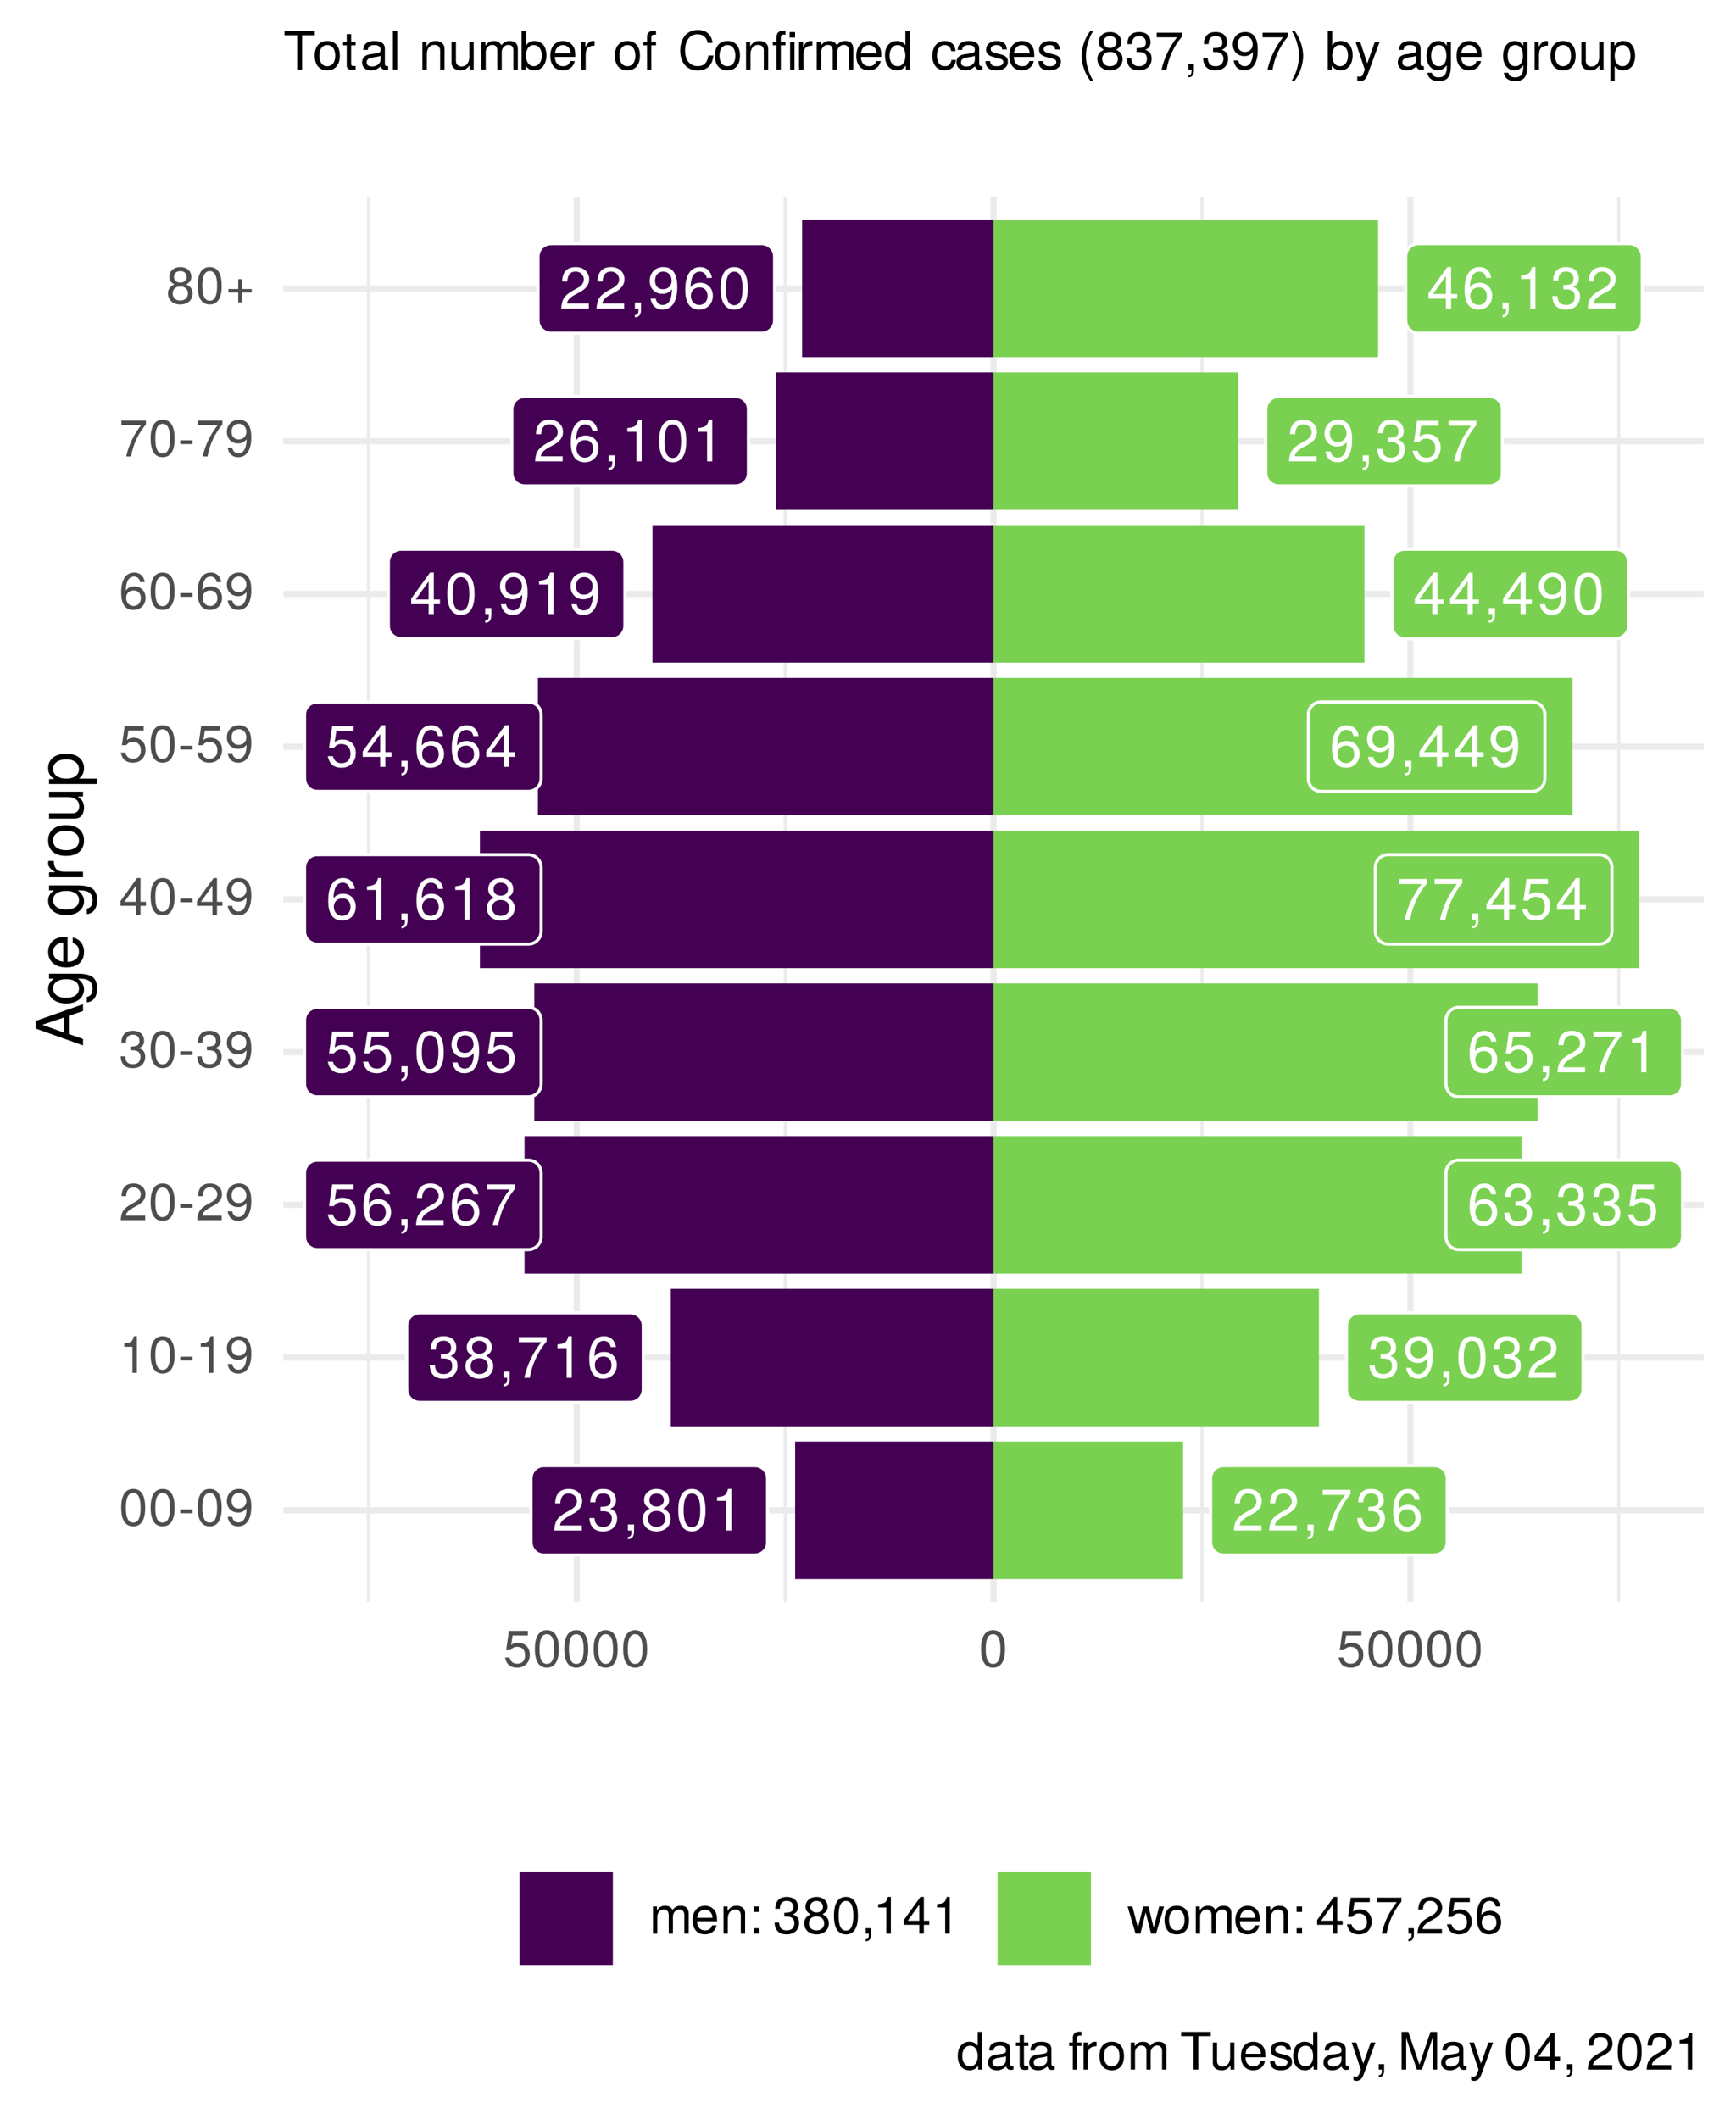 <?xml version="1.0" encoding="UTF-8"?>
<svg xmlns="http://www.w3.org/2000/svg" xmlns:xlink="http://www.w3.org/1999/xlink" width="295pt" height="360pt" viewBox="0 0 295 360" version="1.1">
<defs>
<g>
<symbol overflow="visible" id="glyph0-0">
<path style="stroke:none;" d=""/>
</symbol>
<symbol overflow="visible" id="glyph0-1">
<path style="stroke:none;" d="M 5.094 -4.984 C 5.094 -6.188 4.156 -7.062 2.828 -7.062 C 1.391 -7.062 0.547 -6.312 0.5 -4.609 L 1.375 -4.609 C 1.438 -5.797 1.938 -6.297 2.797 -6.297 C 3.594 -6.297 4.188 -5.719 4.188 -4.969 C 4.188 -4.406 3.859 -3.938 3.234 -3.578 L 2.312 -3.062 C 0.844 -2.219 0.422 -1.547 0.344 0 L 5.031 0 L 5.031 -0.859 L 1.328 -0.859 C 1.406 -1.438 1.734 -1.812 2.594 -2.312 L 3.594 -2.859 C 4.578 -3.391 5.094 -4.125 5.094 -4.984 Z M 5.094 -4.984 "/>
</symbol>
<symbol overflow="visible" id="glyph0-2">
<path style="stroke:none;" d="M 5.031 -2.047 C 5.031 -2.906 4.688 -3.406 3.844 -3.688 C 4.5 -3.953 4.828 -4.406 4.828 -5.109 C 4.828 -6.328 4.016 -7.062 2.672 -7.062 C 1.25 -7.062 0.5 -6.281 0.469 -4.781 L 1.344 -4.781 C 1.359 -5.828 1.797 -6.297 2.688 -6.297 C 3.469 -6.297 3.938 -5.828 3.938 -5.094 C 3.938 -4.328 3.609 -4.016 2.203 -4.016 L 2.203 -3.281 L 2.672 -3.281 C 3.641 -3.281 4.141 -2.828 4.141 -2.047 C 4.141 -1.156 3.594 -0.625 2.672 -0.625 C 1.719 -0.625 1.25 -1.109 1.188 -2.125 L 0.312 -2.125 C 0.422 -0.562 1.203 0.156 2.641 0.156 C 4.094 0.156 5.031 -0.719 5.031 -2.047 Z M 5.031 -2.047 "/>
</symbol>
<symbol overflow="visible" id="glyph0-3">
<path style="stroke:none;" d="M 1.906 0.156 L 1.906 -1.031 L 0.859 -1.031 L 0.859 0 L 1.469 0 L 1.469 0.172 C 1.469 0.859 1.328 1.062 0.859 1.078 L 0.859 1.469 C 1.562 1.469 1.906 1.016 1.906 0.156 Z M 1.906 0.156 "/>
</symbol>
<symbol overflow="visible" id="glyph0-4">
<path style="stroke:none;" d="M 5.109 -1.984 C 5.109 -2.781 4.703 -3.328 3.891 -3.719 C 4.625 -4.156 4.859 -4.516 4.859 -5.172 C 4.859 -6.281 3.984 -7.062 2.734 -7.062 C 1.5 -7.062 0.609 -6.281 0.609 -5.172 C 0.609 -4.516 0.859 -4.156 1.578 -3.719 C 0.766 -3.328 0.375 -2.781 0.375 -2 C 0.375 -0.703 1.344 0.156 2.734 0.156 C 4.125 0.156 5.109 -0.703 5.109 -1.984 Z M 3.969 -5.156 C 3.969 -4.5 3.469 -4.062 2.734 -4.062 C 2 -4.062 1.516 -4.5 1.516 -5.172 C 1.516 -5.844 2 -6.281 2.734 -6.281 C 3.484 -6.281 3.969 -5.844 3.969 -5.156 Z M 4.203 -1.984 C 4.203 -1.141 3.609 -0.625 2.719 -0.625 C 1.859 -0.625 1.266 -1.156 1.266 -1.984 C 1.266 -2.812 1.859 -3.328 2.734 -3.328 C 3.609 -3.328 4.203 -2.812 4.203 -1.984 Z M 4.203 -1.984 "/>
</symbol>
<symbol overflow="visible" id="glyph0-5">
<path style="stroke:none;" d="M 5.047 -3.391 C 5.047 -5.844 4.266 -7.062 2.734 -7.062 C 1.219 -7.062 0.422 -5.828 0.422 -3.453 C 0.422 -1.078 1.219 0.156 2.734 0.156 C 4.234 0.156 5.047 -1.078 5.047 -3.391 Z M 4.156 -3.469 C 4.156 -1.469 3.688 -0.578 2.719 -0.578 C 1.797 -0.578 1.328 -1.516 1.328 -3.438 C 1.328 -5.375 1.797 -6.281 2.734 -6.281 C 3.688 -6.281 4.156 -5.359 4.156 -3.469 Z M 4.156 -3.469 "/>
</symbol>
<symbol overflow="visible" id="glyph0-6">
<path style="stroke:none;" d="M 3.453 0 L 3.453 -7.062 L 2.875 -7.062 C 2.562 -5.969 2.375 -5.828 1.016 -5.656 L 1.016 -5.031 L 2.578 -5.031 L 2.578 0 Z M 3.453 0 "/>
</symbol>
<symbol overflow="visible" id="glyph0-7">
<path style="stroke:none;" d="M 5.172 -6.172 L 5.172 -6.906 L 0.453 -6.906 L 0.453 -6.047 L 4.266 -6.047 C 2.859 -4.266 1.875 -2.203 1.375 0 L 2.312 0 C 2.703 -2.281 3.688 -4.406 5.172 -6.172 Z M 5.172 -6.172 "/>
</symbol>
<symbol overflow="visible" id="glyph0-8">
<path style="stroke:none;" d="M 5.109 -2.188 C 5.109 -3.5 4.203 -4.391 2.953 -4.391 C 2.25 -4.391 1.703 -4.125 1.328 -3.609 C 1.328 -5.328 1.891 -6.281 2.891 -6.281 C 3.516 -6.281 3.938 -5.891 4.078 -5.219 L 4.953 -5.219 C 4.781 -6.375 4.031 -7.062 2.953 -7.062 C 1.312 -7.062 0.422 -5.672 0.422 -3.219 C 0.422 -1.016 1.188 0.156 2.797 0.156 C 4.141 0.156 5.109 -0.812 5.109 -2.188 Z M 4.203 -2.125 C 4.203 -1.234 3.609 -0.625 2.812 -0.625 C 1.984 -0.625 1.375 -1.266 1.375 -2.172 C 1.375 -3.047 1.969 -3.609 2.844 -3.609 C 3.688 -3.609 4.203 -3.062 4.203 -2.125 Z M 4.203 -2.125 "/>
</symbol>
<symbol overflow="visible" id="glyph0-9">
<path style="stroke:none;" d="M 5.062 -3.688 C 5.062 -5.906 4.297 -7.062 2.688 -7.062 C 1.344 -7.062 0.375 -6.094 0.375 -4.719 C 0.375 -3.406 1.281 -2.516 2.547 -2.516 C 3.219 -2.516 3.703 -2.75 4.156 -3.297 C 4.156 -1.578 3.594 -0.625 2.594 -0.625 C 1.969 -0.625 1.547 -1.016 1.406 -1.688 L 0.531 -1.688 C 0.703 -0.531 1.453 0.156 2.531 0.156 C 4.188 0.156 5.062 -1.25 5.062 -3.688 Z M 4.109 -4.734 C 4.109 -3.875 3.5 -3.297 2.641 -3.297 C 1.797 -3.297 1.281 -3.844 1.281 -4.781 C 1.281 -5.688 1.875 -6.297 2.672 -6.297 C 3.5 -6.297 4.109 -5.656 4.109 -4.734 Z M 4.109 -4.734 "/>
</symbol>
<symbol overflow="visible" id="glyph0-10">
<path style="stroke:none;" d="M 5.109 -2.344 C 5.109 -3.734 4.188 -4.641 2.828 -4.641 C 2.328 -4.641 1.938 -4.516 1.516 -4.219 L 1.797 -6.047 L 4.734 -6.047 L 4.734 -6.906 L 1.094 -6.906 L 0.562 -3.219 L 1.375 -3.219 C 1.781 -3.703 2.125 -3.875 2.672 -3.875 C 3.609 -3.875 4.203 -3.266 4.203 -2.219 C 4.203 -1.203 3.625 -0.625 2.672 -0.625 C 1.906 -0.625 1.438 -1.016 1.219 -1.812 L 0.344 -1.812 C 0.641 -0.406 1.438 0.156 2.688 0.156 C 4.109 0.156 5.109 -0.844 5.109 -2.344 Z M 5.109 -2.344 "/>
</symbol>
<symbol overflow="visible" id="glyph0-11">
<path style="stroke:none;" d="M 5.172 -1.688 L 5.172 -2.484 L 4.125 -2.484 L 4.125 -7.062 L 3.484 -7.062 L 0.281 -2.625 L 0.281 -1.688 L 3.25 -1.688 L 3.25 0 L 4.125 0 L 4.125 -1.688 Z M 3.25 -2.484 L 1.047 -2.484 L 3.25 -5.562 Z M 3.25 -2.484 "/>
</symbol>
<symbol overflow="visible" id="glyph1-0">
<path style="stroke:none;" d=""/>
</symbol>
<symbol overflow="visible" id="glyph1-1">
<path style="stroke:none;" d="M 4.453 -3 C 4.453 -5.156 3.781 -6.234 2.422 -6.234 C 1.078 -6.234 0.375 -5.141 0.375 -3.047 C 0.375 -0.953 1.078 0.125 2.422 0.125 C 3.734 0.125 4.453 -0.953 4.453 -3 Z M 3.672 -3.062 C 3.672 -1.297 3.266 -0.516 2.406 -0.516 C 1.578 -0.516 1.172 -1.344 1.172 -3.047 C 1.172 -4.75 1.578 -5.547 2.422 -5.547 C 3.25 -5.547 3.672 -4.734 3.672 -3.062 Z M 3.672 -3.062 "/>
</symbol>
<symbol overflow="visible" id="glyph1-2">
<path style="stroke:none;" d="M 2.5 -2.109 L 2.5 -2.75 L 0.406 -2.75 L 0.406 -2.109 Z M 2.5 -2.109 "/>
</symbol>
<symbol overflow="visible" id="glyph1-3">
<path style="stroke:none;" d="M 4.484 -3.266 C 4.484 -5.219 3.797 -6.234 2.375 -6.234 C 1.188 -6.234 0.328 -5.391 0.328 -4.172 C 0.328 -3.016 1.125 -2.219 2.25 -2.219 C 2.844 -2.219 3.266 -2.438 3.672 -2.922 C 3.672 -1.406 3.172 -0.547 2.281 -0.547 C 1.734 -0.547 1.359 -0.891 1.234 -1.5 L 0.469 -1.5 C 0.609 -0.469 1.281 0.125 2.234 0.125 C 3.688 0.125 4.484 -1.109 4.484 -3.266 Z M 3.641 -4.188 C 3.641 -3.422 3.094 -2.906 2.344 -2.906 C 1.594 -2.906 1.125 -3.391 1.125 -4.234 C 1.125 -5.016 1.656 -5.562 2.359 -5.562 C 3.094 -5.562 3.641 -5 3.641 -4.188 Z M 3.641 -4.188 "/>
</symbol>
<symbol overflow="visible" id="glyph1-4">
<path style="stroke:none;" d="M 3.047 0 L 3.047 -6.234 L 2.547 -6.234 C 2.266 -5.281 2.094 -5.141 0.891 -5 L 0.891 -4.438 L 2.281 -4.438 L 2.281 0 Z M 3.047 0 "/>
</symbol>
<symbol overflow="visible" id="glyph1-5">
<path style="stroke:none;" d="M 4.5 -4.406 C 4.5 -5.469 3.672 -6.234 2.5 -6.234 C 1.219 -6.234 0.484 -5.594 0.438 -4.078 L 1.219 -4.078 C 1.281 -5.125 1.703 -5.562 2.469 -5.562 C 3.172 -5.562 3.703 -5.062 3.703 -4.391 C 3.703 -3.891 3.406 -3.469 2.859 -3.156 L 2.047 -2.703 C 0.75 -1.969 0.375 -1.375 0.297 0 L 4.453 0 L 4.453 -0.766 L 1.172 -0.766 C 1.25 -1.281 1.531 -1.594 2.297 -2.047 L 3.172 -2.531 C 4.047 -2.984 4.5 -3.641 4.5 -4.406 Z M 4.5 -4.406 "/>
</symbol>
<symbol overflow="visible" id="glyph1-6">
<path style="stroke:none;" d="M 4.453 -1.812 C 4.453 -2.562 4.141 -3.016 3.391 -3.266 C 3.969 -3.5 4.266 -3.891 4.266 -4.516 C 4.266 -5.594 3.547 -6.234 2.359 -6.234 C 1.109 -6.234 0.438 -5.547 0.406 -4.219 L 1.188 -4.219 C 1.203 -5.141 1.578 -5.562 2.375 -5.562 C 3.062 -5.562 3.469 -5.156 3.469 -4.5 C 3.469 -3.828 3.188 -3.547 1.938 -3.547 L 1.938 -2.906 L 2.359 -2.906 C 3.219 -2.906 3.656 -2.5 3.656 -1.797 C 3.656 -1.016 3.172 -0.547 2.359 -0.547 C 1.516 -0.547 1.109 -0.969 1.062 -1.875 L 0.281 -1.875 C 0.375 -0.5 1.062 0.125 2.344 0.125 C 3.625 0.125 4.453 -0.641 4.453 -1.812 Z M 4.453 -1.812 "/>
</symbol>
<symbol overflow="visible" id="glyph1-7">
<path style="stroke:none;" d="M 4.578 -1.5 L 4.578 -2.188 L 3.656 -2.188 L 3.656 -6.234 L 3.078 -6.234 L 0.25 -2.312 L 0.25 -1.5 L 2.875 -1.5 L 2.875 0 L 3.656 0 L 3.656 -1.5 Z M 2.875 -2.188 L 0.922 -2.188 L 2.875 -4.922 Z M 2.875 -2.188 "/>
</symbol>
<symbol overflow="visible" id="glyph1-8">
<path style="stroke:none;" d="M 4.516 -2.062 C 4.516 -3.297 3.688 -4.109 2.5 -4.109 C 2.062 -4.109 1.703 -4 1.344 -3.734 L 1.594 -5.344 L 4.188 -5.344 L 4.188 -6.109 L 0.969 -6.109 L 0.5 -2.844 L 1.219 -2.844 C 1.578 -3.266 1.875 -3.422 2.359 -3.422 C 3.188 -3.422 3.719 -2.891 3.719 -1.969 C 3.719 -1.062 3.203 -0.547 2.359 -0.547 C 1.688 -0.547 1.266 -0.891 1.078 -1.594 L 0.312 -1.594 C 0.562 -0.359 1.266 0.125 2.375 0.125 C 3.641 0.125 4.516 -0.75 4.516 -2.062 Z M 4.516 -2.062 "/>
</symbol>
<symbol overflow="visible" id="glyph1-9">
<path style="stroke:none;" d="M 4.516 -1.938 C 4.516 -3.094 3.719 -3.875 2.609 -3.875 C 1.984 -3.875 1.5 -3.641 1.172 -3.188 C 1.172 -4.703 1.672 -5.547 2.562 -5.547 C 3.109 -5.547 3.484 -5.203 3.609 -4.609 L 4.375 -4.609 C 4.234 -5.625 3.562 -6.234 2.609 -6.234 C 1.156 -6.234 0.375 -5.016 0.375 -2.844 C 0.375 -0.891 1.047 0.125 2.469 0.125 C 3.656 0.125 4.516 -0.719 4.516 -1.938 Z M 3.719 -1.875 C 3.719 -1.094 3.188 -0.547 2.484 -0.547 C 1.766 -0.547 1.219 -1.125 1.219 -1.922 C 1.219 -2.688 1.734 -3.188 2.5 -3.188 C 3.25 -3.188 3.719 -2.703 3.719 -1.875 Z M 3.719 -1.875 "/>
</symbol>
<symbol overflow="visible" id="glyph1-10">
<path style="stroke:none;" d="M 4.578 -5.453 L 4.578 -6.109 L 0.406 -6.109 L 0.406 -5.344 L 3.781 -5.344 C 2.531 -3.781 1.656 -1.953 1.219 0 L 2.047 0 C 2.391 -2.016 3.266 -3.891 4.578 -5.453 Z M 4.578 -5.453 "/>
</symbol>
<symbol overflow="visible" id="glyph1-11">
<path style="stroke:none;" d="M 4.516 -1.766 C 4.516 -2.453 4.156 -2.938 3.438 -3.281 C 4.078 -3.672 4.297 -3.984 4.297 -4.578 C 4.297 -5.547 3.531 -6.234 2.422 -6.234 C 1.312 -6.234 0.547 -5.547 0.547 -4.578 C 0.547 -4 0.75 -3.672 1.391 -3.281 C 0.672 -2.938 0.328 -2.453 0.328 -1.766 C 0.328 -0.625 1.188 0.125 2.422 0.125 C 3.656 0.125 4.516 -0.625 4.516 -1.766 Z M 3.5 -4.562 C 3.5 -3.969 3.062 -3.594 2.422 -3.594 C 1.766 -3.594 1.344 -3.969 1.344 -4.562 C 1.344 -5.156 1.766 -5.547 2.422 -5.547 C 3.078 -5.547 3.5 -5.156 3.5 -4.562 Z M 3.719 -1.75 C 3.719 -1.016 3.188 -0.547 2.406 -0.547 C 1.641 -0.547 1.125 -1.016 1.125 -1.75 C 1.125 -2.484 1.641 -2.938 2.422 -2.938 C 3.188 -2.938 3.719 -2.484 3.719 -1.75 Z M 3.719 -1.75 "/>
</symbol>
<symbol overflow="visible" id="glyph1-12">
<path style="stroke:none;" d="M 4.547 -1.906 L 4.547 -2.5 L 2.875 -2.5 L 2.875 -4.172 L 2.266 -4.172 L 2.266 -2.5 L 0.594 -2.5 L 0.594 -1.906 L 2.266 -1.906 L 2.266 -0.234 L 2.875 -0.234 L 2.875 -1.906 Z M 4.547 -1.906 "/>
</symbol>
<symbol overflow="visible" id="glyph1-13">
<path style="stroke:none;" d="M 6.688 0 L 6.688 -3.453 C 6.688 -4.281 6.234 -4.734 5.359 -4.734 C 4.75 -4.734 4.375 -4.562 3.953 -4.031 C 3.672 -4.531 3.312 -4.734 2.703 -4.734 C 2.094 -4.734 1.688 -4.516 1.297 -3.953 L 1.297 -4.609 L 0.625 -4.609 L 0.625 0 L 1.359 0 L 1.359 -2.891 C 1.359 -3.562 1.844 -4.094 2.438 -4.094 C 2.984 -4.094 3.297 -3.766 3.297 -3.172 L 3.297 0 L 4.016 0 L 4.016 -2.891 C 4.016 -3.562 4.516 -4.094 5.109 -4.094 C 5.641 -4.094 5.953 -3.75 5.953 -3.172 L 5.953 0 Z M 6.688 0 "/>
</symbol>
<symbol overflow="visible" id="glyph1-14">
<path style="stroke:none;" d="M 4.516 -2.094 C 4.516 -2.766 4.453 -3.188 4.328 -3.531 C 4.031 -4.281 3.328 -4.734 2.469 -4.734 C 1.172 -4.734 0.359 -3.797 0.359 -2.281 C 0.359 -0.766 1.156 0.125 2.453 0.125 C 3.5 0.125 4.234 -0.469 4.422 -1.406 L 3.672 -1.406 C 3.469 -0.797 3.062 -0.547 2.469 -0.547 C 1.703 -0.547 1.141 -1.031 1.125 -2.094 Z M 3.734 -2.75 C 3.734 -2.75 3.734 -2.703 3.719 -2.688 L 1.141 -2.688 C 1.203 -3.516 1.719 -4.062 2.453 -4.062 C 3.172 -4.062 3.734 -3.469 3.734 -2.75 Z M 3.734 -2.75 "/>
</symbol>
<symbol overflow="visible" id="glyph1-15">
<path style="stroke:none;" d="M 4.281 0 L 4.281 -3.484 C 4.281 -4.25 3.719 -4.734 2.828 -4.734 C 2.141 -4.734 1.703 -4.484 1.297 -3.828 L 1.297 -4.609 L 0.609 -4.609 L 0.609 0 L 1.344 0 L 1.344 -2.547 C 1.344 -3.484 1.859 -4.094 2.609 -4.094 C 3.188 -4.094 3.547 -3.75 3.547 -3.188 L 3.547 0 Z M 4.281 0 "/>
</symbol>
<symbol overflow="visible" id="glyph1-16">
<path style="stroke:none;" d="M 1.688 0 L 1.688 -0.922 L 0.766 -0.922 L 0.766 0 Z M 1.688 -3.688 L 1.688 -4.609 L 0.766 -4.609 L 0.766 -3.688 Z M 1.688 -3.688 "/>
</symbol>
<symbol overflow="visible" id="glyph1-17">
<path style="stroke:none;" d=""/>
</symbol>
<symbol overflow="visible" id="glyph1-18">
<path style="stroke:none;" d="M 1.688 0.141 L 1.688 -0.922 L 0.766 -0.922 L 0.766 0 L 1.297 0 L 1.297 0.156 C 1.297 0.766 1.172 0.938 0.766 0.953 L 0.766 1.297 C 1.375 1.297 1.688 0.891 1.688 0.141 Z M 1.688 0.141 "/>
</symbol>
<symbol overflow="visible" id="glyph1-19">
<path style="stroke:none;" d="M 6.234 -4.609 L 5.406 -4.609 L 4.484 -1.016 L 3.578 -4.609 L 2.688 -4.609 L 1.797 -1.016 L 0.859 -4.609 L 0.047 -4.609 L 1.391 0 L 2.219 0 L 3.109 -3.609 L 4.031 0 L 4.875 0 Z M 6.234 -4.609 "/>
</symbol>
<symbol overflow="visible" id="glyph1-20">
<path style="stroke:none;" d="M 4.484 -2.266 C 4.484 -3.859 3.719 -4.734 2.391 -4.734 C 1.094 -4.734 0.312 -3.859 0.312 -2.312 C 0.312 -0.75 1.094 0.125 2.406 0.125 C 3.688 0.125 4.484 -0.75 4.484 -2.266 Z M 3.719 -2.281 C 3.719 -1.203 3.203 -0.547 2.406 -0.547 C 1.578 -0.547 1.078 -1.188 1.078 -2.312 C 1.078 -3.406 1.578 -4.062 2.406 -4.062 C 3.234 -4.062 3.719 -3.422 3.719 -2.281 Z M 3.719 -2.281 "/>
</symbol>
<symbol overflow="visible" id="glyph1-21">
<path style="stroke:none;" d="M 4.359 0 L 4.359 -6.406 L 3.625 -6.406 L 3.625 -4.031 C 3.312 -4.5 2.828 -4.734 2.203 -4.734 C 1.016 -4.734 0.234 -3.812 0.234 -2.344 C 0.234 -0.797 1 0.125 2.234 0.125 C 2.875 0.125 3.312 -0.109 3.703 -0.672 L 3.703 0 Z M 3.625 -2.281 C 3.625 -1.219 3.109 -0.547 2.344 -0.547 C 1.531 -0.547 1 -1.234 1 -2.312 C 1 -3.375 1.531 -4.062 2.328 -4.062 C 3.125 -4.062 3.625 -3.359 3.625 -2.281 Z M 3.625 -2.281 "/>
</symbol>
<symbol overflow="visible" id="glyph1-22">
<path style="stroke:none;" d="M 4.703 -0.016 L 4.703 -0.578 C 4.625 -0.547 4.594 -0.547 4.547 -0.547 C 4.297 -0.547 4.156 -0.688 4.156 -0.922 L 4.156 -3.484 C 4.156 -4.297 3.547 -4.734 2.422 -4.734 C 1.297 -4.734 0.609 -4.312 0.578 -3.25 L 1.312 -3.25 C 1.375 -3.812 1.703 -4.062 2.391 -4.062 C 3.047 -4.062 3.422 -3.812 3.422 -3.375 L 3.422 -3.188 C 3.422 -2.875 3.234 -2.75 2.656 -2.672 C 1.625 -2.547 1.453 -2.5 1.172 -2.391 C 0.641 -2.172 0.375 -1.766 0.375 -1.203 C 0.375 -0.359 0.953 0.125 1.875 0.125 C 2.469 0.125 3.047 -0.109 3.453 -0.547 C 3.531 -0.188 3.844 0.062 4.203 0.062 C 4.359 0.062 4.469 0.047 4.703 -0.016 Z M 3.422 -1.594 C 3.422 -0.938 2.75 -0.516 2.047 -0.516 C 1.469 -0.516 1.141 -0.719 1.141 -1.219 C 1.141 -1.703 1.453 -1.906 2.25 -2.016 C 3.016 -2.125 3.172 -2.156 3.422 -2.281 Z M 3.422 -1.594 "/>
</symbol>
<symbol overflow="visible" id="glyph1-23">
<path style="stroke:none;" d="M 2.234 0 L 2.234 -0.609 C 2.141 -0.594 2.016 -0.578 1.875 -0.578 C 1.562 -0.578 1.484 -0.672 1.484 -1 L 1.484 -4.016 L 2.234 -4.016 L 2.234 -4.609 L 1.484 -4.609 L 1.484 -5.875 L 0.75 -5.875 L 0.75 -4.609 L 0.125 -4.609 L 0.125 -4.016 L 0.75 -4.016 L 0.75 -0.672 C 0.75 -0.203 1.062 0.062 1.641 0.062 C 1.812 0.062 1.984 0.047 2.234 0 Z M 2.234 0 "/>
</symbol>
<symbol overflow="visible" id="glyph1-24">
<path style="stroke:none;" d="M 2.266 -4.016 L 2.266 -4.609 L 1.5 -4.609 L 1.5 -5.328 C 1.5 -5.641 1.688 -5.797 2.016 -5.797 C 2.078 -5.797 2.109 -5.797 2.266 -5.781 L 2.266 -6.391 C 2.109 -6.438 2 -6.438 1.859 -6.438 C 1.172 -6.438 0.781 -6.047 0.781 -5.391 L 0.781 -4.609 L 0.156 -4.609 L 0.156 -4.016 L 0.781 -4.016 L 0.781 0 L 1.5 0 L 1.5 -4.016 Z M 2.266 -4.016 "/>
</symbol>
<symbol overflow="visible" id="glyph1-25">
<path style="stroke:none;" d="M 2.828 -3.969 L 2.828 -4.719 C 2.703 -4.734 2.641 -4.734 2.547 -4.734 C 2.062 -4.734 1.703 -4.453 1.281 -3.781 L 1.281 -4.609 L 0.609 -4.609 L 0.609 0 L 1.344 0 L 1.344 -2.391 C 1.344 -3.438 1.688 -3.953 2.828 -3.969 Z M 2.828 -3.969 "/>
</symbol>
<symbol overflow="visible" id="glyph1-26">
<path style="stroke:none;" d="M 5.219 -5.688 L 5.219 -6.406 L 0.188 -6.406 L 0.188 -5.688 L 2.297 -5.688 L 2.297 0 L 3.109 0 L 3.109 -5.688 Z M 5.219 -5.688 "/>
</symbol>
<symbol overflow="visible" id="glyph1-27">
<path style="stroke:none;" d="M 4.234 0 L 4.234 -4.609 L 3.516 -4.609 L 3.516 -2.062 C 3.516 -1.125 3.016 -0.516 2.25 -0.516 C 1.672 -0.516 1.297 -0.859 1.297 -1.422 L 1.297 -4.609 L 0.578 -4.609 L 0.578 -1.125 C 0.578 -0.359 1.141 0.125 2.047 0.125 C 2.719 0.125 3.156 -0.109 3.578 -0.719 L 3.578 0 Z M 4.234 0 "/>
</symbol>
<symbol overflow="visible" id="glyph1-28">
<path style="stroke:none;" d="M 4.031 -1.297 C 4.031 -1.984 3.656 -2.328 2.734 -2.547 L 2.031 -2.703 C 1.438 -2.844 1.172 -3.047 1.172 -3.375 C 1.172 -3.797 1.562 -4.062 2.156 -4.062 C 2.75 -4.062 3.062 -3.812 3.078 -3.328 L 3.859 -3.328 C 3.844 -4.234 3.25 -4.734 2.188 -4.734 C 1.109 -4.734 0.406 -4.188 0.406 -3.328 C 0.406 -2.609 0.781 -2.266 1.875 -2 L 2.562 -1.844 C 3.062 -1.719 3.266 -1.562 3.266 -1.234 C 3.266 -0.797 2.844 -0.547 2.203 -0.547 C 1.547 -0.547 1.172 -0.703 1.078 -1.406 L 0.297 -1.406 C 0.328 -0.344 0.938 0.125 2.141 0.125 C 3.297 0.125 4.031 -0.406 4.031 -1.297 Z M 4.031 -1.297 "/>
</symbol>
<symbol overflow="visible" id="glyph1-29">
<path style="stroke:none;" d="M 4.203 -4.609 L 3.406 -4.609 L 2.141 -1.016 L 0.953 -4.609 L 0.172 -4.609 L 1.734 0.016 L 1.453 0.75 C 1.328 1.078 1.172 1.203 0.859 1.203 C 0.75 1.203 0.641 1.172 0.469 1.141 L 0.469 1.797 C 0.625 1.875 0.781 1.922 0.969 1.922 C 1.484 1.922 1.906 1.625 2.156 0.969 Z M 4.203 -4.609 "/>
</symbol>
<symbol overflow="visible" id="glyph1-30">
<path style="stroke:none;" d="M 6.688 0 L 6.688 -6.406 L 5.562 -6.406 L 3.688 -0.828 L 1.797 -6.406 L 0.656 -6.406 L 0.656 0 L 1.438 0 L 1.438 -5.375 L 3.25 0 L 4.109 0 L 5.922 -5.375 L 5.922 0 Z M 6.688 0 "/>
</symbol>
<symbol overflow="visible" id="glyph2-0">
<path style="stroke:none;" d=""/>
</symbol>
<symbol overflow="visible" id="glyph2-1">
<path style="stroke:none;" d="M 0 -7.188 L -8.016 -4.359 L -8.016 -3.047 L 0 -0.188 L 0 -1.281 L -2.406 -2.125 L -2.406 -5.219 L 0 -6.031 Z M -3.266 -4.922 L -3.266 -2.375 L -6.922 -3.703 Z M -3.266 -4.922 "/>
</symbol>
<symbol overflow="visible" id="glyph2-2">
<path style="stroke:none;" d="M -0.953 -5.375 L -5.766 -5.375 L -5.766 -4.531 L -4.922 -4.531 C -5.609 -4.062 -5.922 -3.516 -5.922 -2.766 C -5.922 -1.312 -4.703 -0.312 -2.828 -0.312 C -1.016 -0.312 0.172 -1.344 0.172 -2.688 C 0.172 -3.422 -0.141 -3.922 -0.875 -4.531 L -0.484 -4.531 C 1.047 -4.531 1.625 -3.906 1.625 -2.844 C 1.625 -2.109 1.359 -1.547 0.656 -1.438 L 0.656 -0.5 C 1.75 -0.609 2.391 -1.453 2.391 -2.812 C 2.391 -4.609 1.594 -5.375 -0.953 -5.375 Z M -2.844 -4.438 C -1.469 -4.438 -0.688 -3.844 -0.688 -2.875 C -0.688 -1.875 -1.484 -1.281 -2.875 -1.281 C -4.266 -1.281 -5.078 -1.891 -5.078 -2.875 C -5.078 -3.859 -4.25 -4.438 -2.844 -4.438 Z M -2.844 -4.438 "/>
</symbol>
<symbol overflow="visible" id="glyph2-3">
<path style="stroke:none;" d="M -2.625 -5.641 C -3.453 -5.641 -3.984 -5.578 -4.406 -5.406 C -5.359 -5.031 -5.922 -4.156 -5.922 -3.078 C -5.922 -1.469 -4.734 -0.438 -2.844 -0.438 C -0.953 -0.438 0.172 -1.438 0.172 -3.062 C 0.172 -4.375 -0.578 -5.297 -1.75 -5.516 L -1.75 -4.594 C -0.984 -4.344 -0.688 -3.828 -0.688 -3.094 C -0.688 -2.141 -1.297 -1.422 -2.625 -1.391 Z M -3.438 -4.656 C -3.438 -4.656 -3.391 -4.656 -3.359 -4.656 L -3.359 -1.422 C -4.391 -1.5 -5.078 -2.141 -5.078 -3.062 C -5.078 -3.969 -4.328 -4.656 -3.438 -4.656 Z M -3.438 -4.656 "/>
</symbol>
<symbol overflow="visible" id="glyph2-4">
<path style="stroke:none;" d=""/>
</symbol>
<symbol overflow="visible" id="glyph2-5">
<path style="stroke:none;" d="M -4.969 -3.531 L -5.891 -3.531 C -5.922 -3.375 -5.922 -3.297 -5.922 -3.172 C -5.922 -2.578 -5.578 -2.141 -4.719 -1.609 L -5.766 -1.609 L -5.766 -0.766 L 0 -0.766 L 0 -1.688 L -2.984 -1.688 C -4.297 -1.688 -4.938 -2.109 -4.969 -3.531 Z M -4.969 -3.531 "/>
</symbol>
<symbol overflow="visible" id="glyph2-6">
<path style="stroke:none;" d="M -2.844 -5.609 C -4.828 -5.609 -5.922 -4.656 -5.922 -2.984 C -5.922 -1.375 -4.812 -0.391 -2.875 -0.391 C -0.953 -0.391 0.172 -1.359 0.172 -3 C 0.172 -4.625 -0.953 -5.609 -2.844 -5.609 Z M -2.844 -4.656 C -1.5 -4.656 -0.688 -4.016 -0.688 -3 C -0.688 -1.984 -1.484 -1.359 -2.875 -1.359 C -4.266 -1.359 -5.078 -1.984 -5.078 -3 C -5.078 -4.031 -4.281 -4.656 -2.844 -4.656 Z M -2.844 -4.656 "/>
</symbol>
<symbol overflow="visible" id="glyph2-7">
<path style="stroke:none;" d="M 0 -5.297 L -5.766 -5.297 L -5.766 -4.391 L -2.578 -4.391 C -1.406 -4.391 -0.641 -3.766 -0.641 -2.812 C -0.641 -2.094 -1.078 -1.625 -1.766 -1.625 L -5.766 -1.625 L -5.766 -0.719 L -1.406 -0.719 C -0.453 -0.719 0.172 -1.438 0.172 -2.547 C 0.172 -3.406 -0.125 -3.938 -0.891 -4.484 L 0 -4.484 Z M 0 -5.297 "/>
</symbol>
<symbol overflow="visible" id="glyph2-8">
<path style="stroke:none;" d="M -2.828 -5.75 C -4.766 -5.75 -5.922 -4.812 -5.922 -3.281 C -5.922 -2.5 -5.578 -1.875 -4.891 -1.438 L -5.766 -1.438 L -5.766 -0.609 L 2.391 -0.609 L 2.391 -1.516 L -0.688 -1.516 C -0.094 -2 0.172 -2.547 0.172 -3.281 C 0.172 -4.781 -0.984 -5.75 -2.828 -5.75 Z M -2.844 -4.797 C -1.547 -4.797 -0.688 -4.125 -0.688 -3.125 C -0.688 -2.156 -1.484 -1.516 -2.844 -1.516 C -4.188 -1.516 -5.078 -2.156 -5.078 -3.125 C -5.078 -4.141 -4.219 -4.797 -2.844 -4.797 Z M -2.844 -4.797 "/>
</symbol>
<symbol overflow="visible" id="glyph3-0">
<path style="stroke:none;" d=""/>
</symbol>
<symbol overflow="visible" id="glyph3-1">
<path style="stroke:none;" d="M 5.344 -5.828 L 5.344 -6.562 L 0.188 -6.562 L 0.188 -5.828 L 2.344 -5.828 L 2.344 0 L 3.188 0 L 3.188 -5.828 Z M 5.344 -5.828 "/>
</symbol>
<symbol overflow="visible" id="glyph3-2">
<path style="stroke:none;" d="M 4.594 -2.328 C 4.594 -3.953 3.812 -4.844 2.453 -4.844 C 1.125 -4.844 0.328 -3.938 0.328 -2.359 C 0.328 -0.781 1.109 0.141 2.453 0.141 C 3.781 0.141 4.594 -0.781 4.594 -2.328 Z M 3.812 -2.328 C 3.812 -1.219 3.281 -0.562 2.453 -0.562 C 1.625 -0.562 1.109 -1.219 1.109 -2.359 C 1.109 -3.484 1.625 -4.156 2.453 -4.156 C 3.297 -4.156 3.812 -3.5 3.812 -2.328 Z M 3.812 -2.328 "/>
</symbol>
<symbol overflow="visible" id="glyph3-3">
<path style="stroke:none;" d="M 2.281 0 L 2.281 -0.625 C 2.188 -0.609 2.062 -0.594 1.922 -0.594 C 1.609 -0.594 1.516 -0.688 1.516 -1.016 L 1.516 -4.109 L 2.281 -4.109 L 2.281 -4.719 L 1.516 -4.719 L 1.516 -6.016 L 0.766 -6.016 L 0.766 -4.719 L 0.125 -4.719 L 0.125 -4.109 L 0.766 -4.109 L 0.766 -0.688 C 0.766 -0.203 1.094 0.062 1.672 0.062 C 1.859 0.062 2.031 0.047 2.281 0 Z M 2.281 0 "/>
</symbol>
<symbol overflow="visible" id="glyph3-4">
<path style="stroke:none;" d="M 4.812 -0.016 L 4.812 -0.578 C 4.734 -0.562 4.703 -0.562 4.656 -0.562 C 4.391 -0.562 4.25 -0.703 4.25 -0.938 L 4.25 -3.562 C 4.25 -4.406 3.641 -4.844 2.469 -4.844 C 1.328 -4.844 0.625 -4.406 0.578 -3.328 L 1.344 -3.328 C 1.406 -3.891 1.75 -4.156 2.453 -4.156 C 3.125 -4.156 3.5 -3.906 3.5 -3.453 L 3.5 -3.266 C 3.5 -2.938 3.312 -2.812 2.719 -2.734 C 1.656 -2.594 1.5 -2.562 1.203 -2.453 C 0.656 -2.219 0.375 -1.797 0.375 -1.219 C 0.375 -0.375 0.969 0.141 1.922 0.141 C 2.531 0.141 3.109 -0.109 3.531 -0.562 C 3.609 -0.203 3.938 0.062 4.297 0.062 C 4.453 0.062 4.578 0.047 4.812 -0.016 Z M 3.5 -1.625 C 3.5 -0.953 2.812 -0.516 2.094 -0.516 C 1.5 -0.516 1.156 -0.734 1.156 -1.234 C 1.156 -1.734 1.5 -1.953 2.297 -2.062 C 3.094 -2.172 3.25 -2.219 3.5 -2.328 Z M 3.5 -1.625 "/>
</symbol>
<symbol overflow="visible" id="glyph3-5">
<path style="stroke:none;" d="M 1.359 0 L 1.359 -6.562 L 0.609 -6.562 L 0.609 0 Z M 1.359 0 "/>
</symbol>
<symbol overflow="visible" id="glyph3-6">
<path style="stroke:none;" d=""/>
</symbol>
<symbol overflow="visible" id="glyph3-7">
<path style="stroke:none;" d="M 4.391 0 L 4.391 -3.562 C 4.391 -4.344 3.797 -4.844 2.891 -4.844 C 2.188 -4.844 1.734 -4.578 1.328 -3.922 L 1.328 -4.719 L 0.625 -4.719 L 0.625 0 L 1.375 0 L 1.375 -2.594 C 1.375 -3.562 1.906 -4.188 2.656 -4.188 C 3.266 -4.188 3.641 -3.828 3.641 -3.266 L 3.641 0 Z M 4.391 0 "/>
</symbol>
<symbol overflow="visible" id="glyph3-8">
<path style="stroke:none;" d="M 4.344 0 L 4.344 -4.719 L 3.594 -4.719 L 3.594 -2.109 C 3.594 -1.156 3.094 -0.516 2.297 -0.516 C 1.703 -0.516 1.328 -0.875 1.328 -1.453 L 1.328 -4.719 L 0.578 -4.719 L 0.578 -1.156 C 0.578 -0.375 1.172 0.141 2.094 0.141 C 2.781 0.141 3.219 -0.109 3.656 -0.734 L 3.656 0 Z M 4.344 0 "/>
</symbol>
<symbol overflow="visible" id="glyph3-9">
<path style="stroke:none;" d="M 6.844 0 L 6.844 -3.531 C 6.844 -4.391 6.375 -4.844 5.484 -4.844 C 4.859 -4.844 4.484 -4.656 4.047 -4.125 C 3.766 -4.641 3.391 -4.844 2.766 -4.844 C 2.141 -4.844 1.734 -4.609 1.328 -4.047 L 1.328 -4.719 L 0.641 -4.719 L 0.641 0 L 1.391 0 L 1.391 -2.969 C 1.391 -3.641 1.875 -4.188 2.5 -4.188 C 3.047 -4.188 3.359 -3.859 3.359 -3.25 L 3.359 0 L 4.109 0 L 4.109 -2.969 C 4.109 -3.641 4.609 -4.188 5.234 -4.188 C 5.781 -4.188 6.094 -3.844 6.094 -3.25 L 6.094 0 Z M 6.844 0 "/>
</symbol>
<symbol overflow="visible" id="glyph3-10">
<path style="stroke:none;" d="M 4.703 -2.406 C 4.703 -3.938 3.938 -4.844 2.688 -4.844 C 2.047 -4.844 1.578 -4.609 1.234 -4.078 L 1.234 -6.562 L 0.484 -6.562 L 0.484 0 L 1.156 0 L 1.156 -0.672 C 1.516 -0.125 2 0.141 2.656 0.141 C 3.891 0.141 4.703 -0.875 4.703 -2.406 Z M 3.922 -2.359 C 3.922 -1.297 3.359 -0.562 2.547 -0.562 C 1.75 -0.562 1.234 -1.281 1.234 -2.359 C 1.234 -3.469 1.75 -4.188 2.547 -4.156 C 3.391 -4.156 3.922 -3.422 3.922 -2.359 Z M 3.922 -2.359 "/>
</symbol>
<symbol overflow="visible" id="glyph3-11">
<path style="stroke:none;" d="M 4.609 -2.141 C 4.609 -2.828 4.562 -3.266 4.422 -3.609 C 4.125 -4.391 3.406 -4.844 2.516 -4.844 C 1.203 -4.844 0.359 -3.875 0.359 -2.328 C 0.359 -0.781 1.172 0.141 2.5 0.141 C 3.578 0.141 4.328 -0.484 4.516 -1.438 L 3.766 -1.438 C 3.562 -0.812 3.125 -0.562 2.531 -0.562 C 1.75 -0.562 1.156 -1.062 1.141 -2.141 Z M 3.812 -2.812 C 3.812 -2.812 3.812 -2.766 3.812 -2.75 L 1.156 -2.75 C 1.219 -3.594 1.75 -4.156 2.516 -4.156 C 3.25 -4.156 3.812 -3.547 3.812 -2.812 Z M 3.812 -2.812 "/>
</symbol>
<symbol overflow="visible" id="glyph3-12">
<path style="stroke:none;" d="M 2.891 -4.062 L 2.891 -4.828 C 2.766 -4.844 2.703 -4.844 2.594 -4.844 C 2.109 -4.844 1.75 -4.562 1.312 -3.859 L 1.312 -4.719 L 0.625 -4.719 L 0.625 0 L 1.375 0 L 1.375 -2.453 C 1.375 -3.516 1.734 -4.047 2.891 -4.062 Z M 2.891 -4.062 "/>
</symbol>
<symbol overflow="visible" id="glyph3-13">
<path style="stroke:none;" d="M 2.328 -4.109 L 2.328 -4.719 L 1.531 -4.719 L 1.531 -5.453 C 1.531 -5.766 1.719 -5.938 2.062 -5.938 C 2.125 -5.938 2.156 -5.938 2.328 -5.922 L 2.328 -6.547 C 2.156 -6.578 2.047 -6.594 1.906 -6.594 C 1.203 -6.594 0.797 -6.188 0.797 -5.516 L 0.797 -4.719 L 0.156 -4.719 L 0.156 -4.109 L 0.797 -4.109 L 0.797 0 L 1.531 0 L 1.531 -4.109 Z M 2.328 -4.109 "/>
</symbol>
<symbol overflow="visible" id="glyph3-14">
<path style="stroke:none;" d="M 6.094 -2.391 L 5.234 -2.391 C 5.031 -1.156 4.516 -0.578 3.406 -0.578 C 2.094 -0.578 1.266 -1.578 1.266 -3.219 C 1.266 -4.891 2.062 -5.984 3.328 -5.984 C 4.359 -5.984 4.891 -5.531 5.109 -4.531 L 5.953 -4.531 C 5.703 -5.969 4.875 -6.719 3.422 -6.719 C 1.438 -6.719 0.438 -5.125 0.438 -3.203 C 0.438 -1.281 1.469 0.156 3.391 0.156 C 5 0.156 5.891 -0.688 6.094 -2.391 Z M 6.094 -2.391 "/>
</symbol>
<symbol overflow="visible" id="glyph3-15">
<path style="stroke:none;" d="M 2.328 -4.109 L 2.328 -4.719 L 1.531 -4.719 L 1.531 -5.453 C 1.531 -5.766 1.719 -5.938 2.062 -5.938 C 2.125 -5.938 2.156 -5.938 2.328 -5.922 L 2.328 -6.547 C 2.156 -6.578 2.047 -6.594 1.906 -6.594 C 1.203 -6.594 0.797 -6.188 0.797 -5.516 L 0.797 -4.719 L 0.156 -4.719 L 0.156 -4.109 L 0.797 -4.109 L 0.797 0 L 1.531 0 L 1.531 -4.109 Z M 3.859 0 L 3.859 -4.719 L 3.109 -4.719 L 3.109 0 Z M 3.953 -5.422 L 3.953 -6.359 L 3.031 -6.359 L 3.031 -5.422 Z M 3.953 -5.422 "/>
</symbol>
<symbol overflow="visible" id="glyph3-16">
<path style="stroke:none;" d="M 4.453 0 L 4.453 -6.562 L 3.703 -6.562 L 3.703 -4.125 C 3.391 -4.594 2.891 -4.844 2.266 -4.844 C 1.031 -4.844 0.234 -3.906 0.234 -2.406 C 0.234 -0.812 1.016 0.141 2.281 0.141 C 2.938 0.141 3.391 -0.109 3.781 -0.688 L 3.781 0 Z M 3.703 -2.344 C 3.703 -1.25 3.188 -0.562 2.391 -0.562 C 1.562 -0.562 1.016 -1.266 1.016 -2.359 C 1.016 -3.453 1.562 -4.156 2.391 -4.156 C 3.188 -4.156 3.703 -3.422 3.703 -2.344 Z M 3.703 -2.344 "/>
</symbol>
<symbol overflow="visible" id="glyph3-17">
<path style="stroke:none;" d="M 4.297 -1.625 L 3.531 -1.625 C 3.406 -0.859 3.031 -0.562 2.391 -0.562 C 1.562 -0.562 1.062 -1.203 1.062 -2.312 C 1.062 -3.484 1.547 -4.156 2.359 -4.156 C 3 -4.156 3.391 -3.781 3.484 -3.125 L 4.234 -3.125 C 4.156 -4.281 3.422 -4.844 2.375 -4.844 C 1.109 -4.844 0.281 -3.875 0.281 -2.312 C 0.281 -0.797 1.094 0.141 2.359 0.141 C 3.484 0.141 4.203 -0.547 4.297 -1.625 Z M 4.297 -1.625 "/>
</symbol>
<symbol overflow="visible" id="glyph3-18">
<path style="stroke:none;" d="M 4.125 -1.328 C 4.125 -2.031 3.734 -2.375 2.797 -2.594 L 2.078 -2.766 C 1.469 -2.922 1.203 -3.109 1.203 -3.453 C 1.203 -3.875 1.594 -4.156 2.203 -4.156 C 2.812 -4.156 3.125 -3.891 3.156 -3.406 L 3.938 -3.406 C 3.938 -4.328 3.328 -4.844 2.234 -4.844 C 1.141 -4.844 0.422 -4.281 0.422 -3.406 C 0.422 -2.672 0.797 -2.328 1.922 -2.047 L 2.625 -1.875 C 3.141 -1.75 3.344 -1.609 3.344 -1.266 C 3.344 -0.812 2.906 -0.562 2.25 -0.562 C 1.578 -0.562 1.203 -0.719 1.094 -1.438 L 0.312 -1.438 C 0.344 -0.344 0.953 0.141 2.188 0.141 C 3.375 0.141 4.125 -0.406 4.125 -1.328 Z M 4.125 -1.328 "/>
</symbol>
<symbol overflow="visible" id="glyph3-19">
<path style="stroke:none;" d="M 2.625 1.906 C 1.828 0.625 1.391 -0.891 1.391 -2.328 C 1.391 -3.766 1.828 -5.281 2.625 -6.562 L 2.125 -6.562 C 1.219 -5.375 0.656 -3.75 0.656 -2.328 C 0.656 -0.906 1.219 0.734 2.125 1.906 Z M 2.625 1.906 "/>
</symbol>
<symbol overflow="visible" id="glyph3-20">
<path style="stroke:none;" d="M 4.609 -1.797 C 4.609 -2.516 4.25 -3 3.516 -3.359 C 4.172 -3.75 4.391 -4.078 4.391 -4.688 C 4.391 -5.672 3.609 -6.375 2.469 -6.375 C 1.344 -6.375 0.562 -5.672 0.562 -4.688 C 0.562 -4.094 0.781 -3.766 1.422 -3.359 C 0.688 -3 0.328 -2.516 0.328 -1.812 C 0.328 -0.641 1.219 0.141 2.469 0.141 C 3.734 0.141 4.609 -0.641 4.609 -1.797 Z M 3.578 -4.656 C 3.578 -4.062 3.141 -3.672 2.469 -3.672 C 1.812 -3.672 1.375 -4.062 1.375 -4.672 C 1.375 -5.281 1.812 -5.672 2.469 -5.672 C 3.156 -5.672 3.578 -5.281 3.578 -4.656 Z M 3.812 -1.797 C 3.812 -1.031 3.266 -0.562 2.453 -0.562 C 1.688 -0.562 1.141 -1.047 1.141 -1.797 C 1.141 -2.531 1.688 -3 2.469 -3 C 3.266 -3 3.812 -2.531 3.812 -1.797 Z M 3.812 -1.797 "/>
</symbol>
<symbol overflow="visible" id="glyph3-21">
<path style="stroke:none;" d="M 4.547 -1.859 C 4.547 -2.625 4.234 -3.078 3.469 -3.344 C 4.062 -3.578 4.359 -3.984 4.359 -4.625 C 4.359 -5.719 3.641 -6.375 2.422 -6.375 C 1.141 -6.375 0.453 -5.672 0.422 -4.312 L 1.219 -4.312 C 1.234 -5.266 1.625 -5.688 2.438 -5.688 C 3.125 -5.688 3.562 -5.281 3.562 -4.594 C 3.562 -3.922 3.266 -3.641 1.984 -3.641 L 1.984 -2.969 L 2.422 -2.969 C 3.297 -2.969 3.75 -2.562 3.75 -1.844 C 3.75 -1.047 3.25 -0.562 2.422 -0.562 C 1.562 -0.562 1.141 -1 1.078 -1.922 L 0.281 -1.922 C 0.391 -0.5 1.094 0.141 2.391 0.141 C 3.703 0.141 4.547 -0.641 4.547 -1.859 Z M 4.547 -1.859 "/>
</symbol>
<symbol overflow="visible" id="glyph3-22">
<path style="stroke:none;" d="M 4.688 -5.578 L 4.688 -6.25 L 0.406 -6.25 L 0.406 -5.469 L 3.859 -5.469 C 2.594 -3.859 1.688 -2 1.234 0 L 2.094 0 C 2.438 -2.062 3.344 -3.984 4.688 -5.578 Z M 4.688 -5.578 "/>
</symbol>
<symbol overflow="visible" id="glyph3-23">
<path style="stroke:none;" d="M 1.734 0.141 L 1.734 -0.938 L 0.781 -0.938 L 0.781 0 L 1.328 0 L 1.328 0.156 C 1.328 0.781 1.203 0.969 0.781 0.984 L 0.781 1.328 C 1.406 1.328 1.734 0.922 1.734 0.141 Z M 1.734 0.141 "/>
</symbol>
<symbol overflow="visible" id="glyph3-24">
<path style="stroke:none;" d="M 4.578 -3.344 C 4.578 -5.344 3.891 -6.375 2.438 -6.375 C 1.219 -6.375 0.344 -5.516 0.344 -4.266 C 0.344 -3.078 1.156 -2.281 2.297 -2.281 C 2.906 -2.281 3.344 -2.5 3.766 -2.984 C 3.75 -1.438 3.25 -0.562 2.344 -0.562 C 1.781 -0.562 1.391 -0.922 1.266 -1.531 L 0.484 -1.531 C 0.625 -0.484 1.312 0.141 2.281 0.141 C 3.781 0.141 4.578 -1.141 4.578 -3.344 Z M 3.719 -4.281 C 3.719 -3.5 3.172 -2.984 2.391 -2.984 C 1.625 -2.984 1.156 -3.469 1.156 -4.328 C 1.156 -5.141 1.688 -5.688 2.422 -5.688 C 3.156 -5.688 3.719 -5.109 3.719 -4.281 Z M 3.719 -4.281 "/>
</symbol>
<symbol overflow="visible" id="glyph3-25">
<path style="stroke:none;" d="M 2.297 -2.328 C 2.297 -3.75 1.734 -5.375 0.844 -6.562 L 0.344 -6.562 C 1.141 -5.281 1.578 -3.766 1.578 -2.328 C 1.578 -0.891 1.141 0.625 0.344 1.906 L 0.844 1.906 C 1.734 0.734 2.297 -0.906 2.297 -2.328 Z M 2.297 -2.328 "/>
</symbol>
<symbol overflow="visible" id="glyph3-26">
<path style="stroke:none;" d="M 4.297 -4.719 L 3.484 -4.719 L 2.188 -1.047 L 0.984 -4.719 L 0.188 -4.719 L 1.766 0.016 L 1.484 0.766 C 1.359 1.094 1.203 1.219 0.875 1.219 C 0.781 1.219 0.641 1.203 0.484 1.172 L 0.484 1.844 C 0.641 1.922 0.797 1.969 0.984 1.969 C 1.516 1.969 1.953 1.672 2.203 0.984 Z M 4.297 -4.719 "/>
</symbol>
<symbol overflow="visible" id="glyph3-27">
<path style="stroke:none;" d="M 4.406 -0.781 L 4.406 -4.719 L 3.703 -4.719 L 3.703 -4.031 C 3.328 -4.594 2.875 -4.844 2.266 -4.844 C 1.078 -4.844 0.266 -3.844 0.266 -2.312 C 0.266 -0.828 1.094 0.141 2.203 0.141 C 2.797 0.141 3.219 -0.109 3.703 -0.719 L 3.703 -0.391 C 3.703 0.859 3.188 1.328 2.328 1.328 C 1.734 1.328 1.266 1.109 1.172 0.547 L 0.406 0.547 C 0.5 1.438 1.188 1.969 2.297 1.969 C 3.766 1.969 4.406 1.312 4.406 -0.781 Z M 3.641 -2.328 C 3.641 -1.203 3.156 -0.562 2.359 -0.562 C 1.531 -0.562 1.047 -1.219 1.047 -2.359 C 1.047 -3.484 1.547 -4.156 2.344 -4.156 C 3.156 -4.156 3.641 -3.469 3.641 -2.328 Z M 3.641 -2.328 "/>
</symbol>
<symbol overflow="visible" id="glyph3-28">
<path style="stroke:none;" d="M 4.703 -2.312 C 4.703 -3.891 3.938 -4.844 2.688 -4.844 C 2.047 -4.844 1.531 -4.562 1.172 -4 L 1.172 -4.719 L 0.5 -4.719 L 0.5 1.969 L 1.234 1.969 L 1.234 -0.562 C 1.641 -0.078 2.078 0.141 2.688 0.141 C 3.906 0.141 4.703 -0.812 4.703 -2.312 Z M 3.922 -2.328 C 3.922 -1.266 3.375 -0.562 2.562 -0.562 C 1.766 -0.562 1.234 -1.219 1.234 -2.328 C 1.234 -3.422 1.766 -4.156 2.562 -4.156 C 3.391 -4.156 3.922 -3.453 3.922 -2.328 Z M 3.922 -2.328 "/>
</symbol>
</g>
<clipPath id="clip1">
  <path d="M 62 33.438 L 63 33.438 L 63 272.172 L 62 272.172 Z M 62 33.438 "/>
</clipPath>
<clipPath id="clip2">
  <path d="M 133 33.438 L 134 33.438 L 134 272.172 L 133 272.172 Z M 133 33.438 "/>
</clipPath>
<clipPath id="clip3">
  <path d="M 203 33.438 L 205 33.438 L 205 272.172 L 203 272.172 Z M 203 33.438 "/>
</clipPath>
<clipPath id="clip4">
  <path d="M 274 33.438 L 276 33.438 L 276 272.172 L 274 272.172 Z M 274 33.438 "/>
</clipPath>
<clipPath id="clip5">
  <path d="M 48.152 256 L 289.523 256 L 289.523 258 L 48.152 258 Z M 48.152 256 "/>
</clipPath>
<clipPath id="clip6">
  <path d="M 48.152 230 L 289.523 230 L 289.523 232 L 48.152 232 Z M 48.152 230 "/>
</clipPath>
<clipPath id="clip7">
  <path d="M 48.152 204 L 289.523 204 L 289.523 206 L 48.152 206 Z M 48.152 204 "/>
</clipPath>
<clipPath id="clip8">
  <path d="M 48.152 178 L 289.523 178 L 289.523 180 L 48.152 180 Z M 48.152 178 "/>
</clipPath>
<clipPath id="clip9">
  <path d="M 48.152 152 L 289.523 152 L 289.523 154 L 48.152 154 Z M 48.152 152 "/>
</clipPath>
<clipPath id="clip10">
  <path d="M 48.152 126 L 289.523 126 L 289.523 128 L 48.152 128 Z M 48.152 126 "/>
</clipPath>
<clipPath id="clip11">
  <path d="M 48.152 100 L 289.523 100 L 289.523 102 L 48.152 102 Z M 48.152 100 "/>
</clipPath>
<clipPath id="clip12">
  <path d="M 48.152 74 L 289.523 74 L 289.523 76 L 48.152 76 Z M 48.152 74 "/>
</clipPath>
<clipPath id="clip13">
  <path d="M 48.152 48 L 289.523 48 L 289.523 50 L 48.152 50 Z M 48.152 48 "/>
</clipPath>
<clipPath id="clip14">
  <path d="M 97 33.438 L 99 33.438 L 99 272.172 L 97 272.172 Z M 97 33.438 "/>
</clipPath>
<clipPath id="clip15">
  <path d="M 168 33.438 L 170 33.438 L 170 272.172 L 168 272.172 Z M 168 33.438 "/>
</clipPath>
<clipPath id="clip16">
  <path d="M 239 33.438 L 241 33.438 L 241 272.172 L 239 272.172 Z M 239 33.438 "/>
</clipPath>
</defs>
<g id="surface110">
<rect x="0" y="0" width="295" height="360" style="fill:rgb(100%,100%,100%);fill-opacity:1;stroke:none;"/>
<g clip-path="url(#clip1)" clip-rule="nonzero">
<path style="fill:none;stroke-width:0.533;stroke-linecap:butt;stroke-linejoin:round;stroke:rgb(92.157%,92.157%,92.157%);stroke-opacity:1;stroke-miterlimit:10;" d="M 62.598 272.172 L 62.598 33.438 "/>
</g>
<g clip-path="url(#clip2)" clip-rule="nonzero">
<path style="fill:none;stroke-width:0.533;stroke-linecap:butt;stroke-linejoin:round;stroke:rgb(92.157%,92.157%,92.157%);stroke-opacity:1;stroke-miterlimit:10;" d="M 133.422 272.172 L 133.422 33.438 "/>
</g>
<g clip-path="url(#clip3)" clip-rule="nonzero">
<path style="fill:none;stroke-width:0.533;stroke-linecap:butt;stroke-linejoin:round;stroke:rgb(92.157%,92.157%,92.157%);stroke-opacity:1;stroke-miterlimit:10;" d="M 204.25 272.172 L 204.25 33.438 "/>
</g>
<g clip-path="url(#clip4)" clip-rule="nonzero">
<path style="fill:none;stroke-width:0.533;stroke-linecap:butt;stroke-linejoin:round;stroke:rgb(92.157%,92.157%,92.157%);stroke-opacity:1;stroke-miterlimit:10;" d="M 275.074 272.172 L 275.074 33.438 "/>
</g>
<g clip-path="url(#clip5)" clip-rule="nonzero">
<path style="fill:none;stroke-width:1.067;stroke-linecap:butt;stroke-linejoin:round;stroke:rgb(92.157%,92.157%,92.157%);stroke-opacity:1;stroke-miterlimit:10;" d="M 48.152 256.602 L 289.52 256.602 "/>
</g>
<g clip-path="url(#clip6)" clip-rule="nonzero">
<path style="fill:none;stroke-width:1.067;stroke-linecap:butt;stroke-linejoin:round;stroke:rgb(92.157%,92.157%,92.157%);stroke-opacity:1;stroke-miterlimit:10;" d="M 48.152 230.652 L 289.52 230.652 "/>
</g>
<g clip-path="url(#clip7)" clip-rule="nonzero">
<path style="fill:none;stroke-width:1.067;stroke-linecap:butt;stroke-linejoin:round;stroke:rgb(92.157%,92.157%,92.157%);stroke-opacity:1;stroke-miterlimit:10;" d="M 48.152 204.703 L 289.52 204.703 "/>
</g>
<g clip-path="url(#clip8)" clip-rule="nonzero">
<path style="fill:none;stroke-width:1.067;stroke-linecap:butt;stroke-linejoin:round;stroke:rgb(92.157%,92.157%,92.157%);stroke-opacity:1;stroke-miterlimit:10;" d="M 48.152 178.754 L 289.52 178.754 "/>
</g>
<g clip-path="url(#clip9)" clip-rule="nonzero">
<path style="fill:none;stroke-width:1.067;stroke-linecap:butt;stroke-linejoin:round;stroke:rgb(92.157%,92.157%,92.157%);stroke-opacity:1;stroke-miterlimit:10;" d="M 48.152 152.805 L 289.52 152.805 "/>
</g>
<g clip-path="url(#clip10)" clip-rule="nonzero">
<path style="fill:none;stroke-width:1.067;stroke-linecap:butt;stroke-linejoin:round;stroke:rgb(92.157%,92.157%,92.157%);stroke-opacity:1;stroke-miterlimit:10;" d="M 48.152 126.855 L 289.52 126.855 "/>
</g>
<g clip-path="url(#clip11)" clip-rule="nonzero">
<path style="fill:none;stroke-width:1.067;stroke-linecap:butt;stroke-linejoin:round;stroke:rgb(92.157%,92.157%,92.157%);stroke-opacity:1;stroke-miterlimit:10;" d="M 48.152 100.906 L 289.52 100.906 "/>
</g>
<g clip-path="url(#clip12)" clip-rule="nonzero">
<path style="fill:none;stroke-width:1.067;stroke-linecap:butt;stroke-linejoin:round;stroke:rgb(92.157%,92.157%,92.157%);stroke-opacity:1;stroke-miterlimit:10;" d="M 48.152 74.957 L 289.52 74.957 "/>
</g>
<g clip-path="url(#clip13)" clip-rule="nonzero">
<path style="fill:none;stroke-width:1.067;stroke-linecap:butt;stroke-linejoin:round;stroke:rgb(92.157%,92.157%,92.157%);stroke-opacity:1;stroke-miterlimit:10;" d="M 48.152 49.008 L 289.52 49.008 "/>
</g>
<g clip-path="url(#clip14)" clip-rule="nonzero">
<path style="fill:none;stroke-width:1.067;stroke-linecap:butt;stroke-linejoin:round;stroke:rgb(92.157%,92.157%,92.157%);stroke-opacity:1;stroke-miterlimit:10;" d="M 98.012 272.172 L 98.012 33.438 "/>
</g>
<g clip-path="url(#clip15)" clip-rule="nonzero">
<path style="fill:none;stroke-width:1.067;stroke-linecap:butt;stroke-linejoin:round;stroke:rgb(92.157%,92.157%,92.157%);stroke-opacity:1;stroke-miterlimit:10;" d="M 168.836 272.172 L 168.836 33.438 "/>
</g>
<g clip-path="url(#clip16)" clip-rule="nonzero">
<path style="fill:none;stroke-width:1.067;stroke-linecap:butt;stroke-linejoin:round;stroke:rgb(92.157%,92.157%,92.157%);stroke-opacity:1;stroke-miterlimit:10;" d="M 239.66 272.172 L 239.66 33.438 "/>
</g>
<path style=" stroke:none;fill-rule:nonzero;fill:rgb(26.667%,0.392%,32.941%);fill-opacity:1;" d="M 135.121 268.281 L 168.836 268.281 L 168.836 244.926 L 135.121 244.926 Z M 135.121 268.281 "/>
<path style=" stroke:none;fill-rule:nonzero;fill:rgb(47.843%,81.961%,31.765%);fill-opacity:1;" d="M 168.836 268.281 L 201.043 268.281 L 201.043 244.926 L 168.836 244.926 Z M 168.836 268.281 "/>
<path style=" stroke:none;fill-rule:nonzero;fill:rgb(26.667%,0.392%,32.941%);fill-opacity:1;" d="M 113.996 242.332 L 168.836 242.332 L 168.836 218.977 L 113.996 218.977 Z M 113.996 242.332 "/>
<path style=" stroke:none;fill-rule:nonzero;fill:rgb(47.843%,81.961%,31.765%);fill-opacity:1;" d="M 168.836 242.332 L 224.125 242.332 L 224.125 218.977 L 168.836 218.977 Z M 168.836 242.332 "/>
<path style=" stroke:none;fill-rule:nonzero;fill:rgb(26.667%,0.392%,32.941%);fill-opacity:1;" d="M 89.133 216.383 L 168.836 216.383 L 168.836 193.027 L 89.133 193.027 Z M 89.133 216.383 "/>
<path style=" stroke:none;fill-rule:nonzero;fill:rgb(47.843%,81.961%,31.765%);fill-opacity:1;" d="M 168.836 216.383 L 258.551 216.383 L 258.551 193.027 L 168.836 193.027 Z M 168.836 216.383 "/>
<path style=" stroke:none;fill-rule:nonzero;fill:rgb(26.667%,0.392%,32.941%);fill-opacity:1;" d="M 90.793 190.434 L 168.836 190.434 L 168.836 167.078 L 90.793 167.078 Z M 90.793 190.434 "/>
<path style=" stroke:none;fill-rule:nonzero;fill:rgb(47.843%,81.961%,31.765%);fill-opacity:1;" d="M 168.836 190.434 L 261.293 190.434 L 261.293 167.078 L 168.836 167.078 Z M 168.836 190.434 "/>
<path style=" stroke:none;fill-rule:nonzero;fill:rgb(26.667%,0.392%,32.941%);fill-opacity:1;" d="M 81.555 164.48 L 168.836 164.48 L 168.836 141.125 L 81.555 141.125 Z M 81.555 164.48 "/>
<path style=" stroke:none;fill-rule:nonzero;fill:rgb(47.843%,81.961%,31.765%);fill-opacity:1;" d="M 168.836 164.48 L 278.551 164.48 L 278.551 141.125 L 168.836 141.125 Z M 168.836 164.48 "/>
<path style=" stroke:none;fill-rule:nonzero;fill:rgb(26.667%,0.392%,32.941%);fill-opacity:1;" d="M 91.402 138.531 L 168.832 138.531 L 168.832 115.176 L 91.402 115.176 Z M 91.402 138.531 "/>
<path style=" stroke:none;fill-rule:nonzero;fill:rgb(47.843%,81.961%,31.765%);fill-opacity:1;" d="M 168.836 138.531 L 267.211 138.531 L 267.211 115.176 L 168.836 115.176 Z M 168.836 138.531 "/>
<path style=" stroke:none;fill-rule:nonzero;fill:rgb(26.667%,0.392%,32.941%);fill-opacity:1;" d="M 110.875 112.582 L 168.836 112.582 L 168.836 89.227 L 110.875 89.227 Z M 110.875 112.582 "/>
<path style=" stroke:none;fill-rule:nonzero;fill:rgb(47.843%,81.961%,31.765%);fill-opacity:1;" d="M 168.836 112.582 L 231.855 112.582 L 231.855 89.227 L 168.836 89.227 Z M 168.836 112.582 "/>
<path style=" stroke:none;fill-rule:nonzero;fill:rgb(26.667%,0.392%,32.941%);fill-opacity:1;" d="M 131.863 86.633 L 168.836 86.633 L 168.836 63.277 L 131.863 63.277 Z M 131.863 86.633 "/>
<path style=" stroke:none;fill-rule:nonzero;fill:rgb(47.843%,81.961%,31.765%);fill-opacity:1;" d="M 168.836 86.633 L 210.422 86.633 L 210.422 63.277 L 168.836 63.277 Z M 168.836 86.633 "/>
<path style=" stroke:none;fill-rule:nonzero;fill:rgb(26.667%,0.392%,32.941%);fill-opacity:1;" d="M 136.312 60.684 L 168.836 60.684 L 168.836 37.328 L 136.312 37.328 Z M 136.312 60.684 "/>
<path style=" stroke:none;fill-rule:nonzero;fill:rgb(47.843%,81.961%,31.765%);fill-opacity:1;" d="M 168.836 60.684 L 234.184 60.684 L 234.184 37.328 L 168.836 37.328 Z M 168.836 60.684 "/>
<path style="fill-rule:nonzero;fill:rgb(26.667%,0.392%,32.941%);fill-opacity:1;stroke-width:0.533;stroke-linecap:round;stroke-linejoin:round;stroke:rgb(100%,100%,100%);stroke-opacity:1;stroke-miterlimit:10;" d="M 92.398 264.203 L 128.277 264.203 L 128.191 264.199 L 128.539 264.188 L 128.879 264.117 L 129.203 263.992 L 129.504 263.82 L 129.773 263.602 L 130.004 263.34 L 130.191 263.047 L 130.328 262.727 L 130.41 262.391 L 130.438 262.043 L 130.438 251.164 L 130.41 250.816 L 130.328 250.477 L 130.191 250.16 L 130.004 249.863 L 129.773 249.605 L 129.504 249.387 L 129.203 249.211 L 128.879 249.086 L 128.539 249.02 L 128.277 249.004 L 92.398 249.004 L 92.66 249.02 L 92.312 249.004 L 91.965 249.047 L 91.633 249.145 L 91.316 249.293 L 91.031 249.488 L 90.781 249.73 L 90.574 250.008 L 90.41 250.316 L 90.301 250.645 L 90.246 250.988 L 90.238 251.164 L 90.238 262.043 L 90.246 261.867 L 90.246 262.215 L 90.301 262.559 L 90.41 262.891 L 90.574 263.195 L 90.781 263.477 L 91.031 263.715 L 91.316 263.914 L 91.633 264.062 L 91.965 264.16 L 92.312 264.199 Z M 92.398 264.203 "/>
<g style="fill:rgb(100%,100%,100%);fill-opacity:1;">
  <use xlink:href="#glyph0-1" x="93.84" y="260.033"/>
  <use xlink:href="#glyph0-2" x="99.84" y="260.033"/>
  <use xlink:href="#glyph0-3" x="105.84" y="260.033"/>
  <use xlink:href="#glyph0-4" x="108.84" y="260.033"/>
  <use xlink:href="#glyph0-5" x="114.84" y="260.033"/>
  <use xlink:href="#glyph0-6" x="120.84" y="260.033"/>
</g>
<path style="fill-rule:nonzero;fill:rgb(47.843%,81.961%,31.765%);fill-opacity:1;stroke-width:0.533;stroke-linecap:round;stroke-linejoin:round;stroke:rgb(100%,100%,100%);stroke-opacity:1;stroke-miterlimit:10;" d="M 207.883 264.203 L 243.766 264.203 L 243.676 264.199 L 244.023 264.188 L 244.363 264.117 L 244.691 263.992 L 244.992 263.82 L 245.262 263.602 L 245.492 263.34 L 245.676 263.047 L 245.812 262.727 L 245.895 262.391 L 245.926 262.043 L 245.926 251.164 L 245.895 250.816 L 245.812 250.477 L 245.676 250.16 L 245.492 249.863 L 245.262 249.605 L 244.992 249.387 L 244.691 249.211 L 244.363 249.086 L 244.023 249.02 L 243.766 249.004 L 207.883 249.004 L 208.145 249.02 L 207.797 249.004 L 207.453 249.047 L 207.117 249.145 L 206.805 249.293 L 206.52 249.488 L 206.266 249.73 L 206.059 250.008 L 205.898 250.316 L 205.785 250.645 L 205.73 250.988 L 205.723 251.164 L 205.723 262.043 L 205.73 261.867 L 205.73 262.215 L 205.785 262.559 L 205.898 262.891 L 206.059 263.195 L 206.266 263.477 L 206.52 263.715 L 206.805 263.914 L 207.117 264.062 L 207.453 264.16 L 207.797 264.199 Z M 207.883 264.203 "/>
<g style="fill:rgb(100%,100%,100%);fill-opacity:1;">
  <use xlink:href="#glyph0-1" x="209.324" y="260.033"/>
  <use xlink:href="#glyph0-1" x="215.324" y="260.033"/>
  <use xlink:href="#glyph0-3" x="221.324" y="260.033"/>
  <use xlink:href="#glyph0-7" x="224.324" y="260.033"/>
  <use xlink:href="#glyph0-2" x="230.324" y="260.033"/>
  <use xlink:href="#glyph0-8" x="236.324" y="260.033"/>
</g>
<path style="fill-rule:nonzero;fill:rgb(26.667%,0.392%,32.941%);fill-opacity:1;stroke-width:0.533;stroke-linecap:round;stroke-linejoin:round;stroke:rgb(100%,100%,100%);stroke-opacity:1;stroke-miterlimit:10;" d="M 71.27 238.254 L 107.152 238.254 L 107.062 238.25 L 107.41 238.238 L 107.75 238.168 L 108.078 238.043 L 108.379 237.871 L 108.648 237.652 L 108.879 237.391 L 109.062 237.098 L 109.199 236.777 L 109.281 236.441 L 109.312 236.094 L 109.312 225.215 L 109.281 224.867 L 109.199 224.527 L 109.062 224.211 L 108.879 223.914 L 108.648 223.656 L 108.379 223.434 L 108.078 223.262 L 107.75 223.137 L 107.41 223.07 L 107.152 223.055 L 71.27 223.055 L 71.531 223.07 L 71.184 223.055 L 70.84 223.098 L 70.504 223.195 L 70.191 223.344 L 69.906 223.539 L 69.652 223.781 L 69.445 224.059 L 69.285 224.367 L 69.172 224.695 L 69.117 225.039 L 69.109 225.215 L 69.109 236.094 L 69.117 235.918 L 69.117 236.266 L 69.172 236.609 L 69.285 236.941 L 69.445 237.246 L 69.652 237.527 L 69.906 237.766 L 70.191 237.965 L 70.504 238.113 L 70.84 238.211 L 71.184 238.25 Z M 71.27 238.254 "/>
<g style="fill:rgb(100%,100%,100%);fill-opacity:1;">
  <use xlink:href="#glyph0-2" x="72.711" y="234.084"/>
  <use xlink:href="#glyph0-4" x="78.711" y="234.084"/>
  <use xlink:href="#glyph0-3" x="84.711" y="234.084"/>
  <use xlink:href="#glyph0-7" x="87.711" y="234.084"/>
  <use xlink:href="#glyph0-6" x="93.711" y="234.084"/>
  <use xlink:href="#glyph0-8" x="99.711" y="234.084"/>
</g>
<path style="fill-rule:nonzero;fill:rgb(47.843%,81.961%,31.765%);fill-opacity:1;stroke-width:0.533;stroke-linecap:round;stroke-linejoin:round;stroke:rgb(100%,100%,100%);stroke-opacity:1;stroke-miterlimit:10;" d="M 230.969 238.254 L 266.848 238.254 L 266.762 238.25 L 267.109 238.238 L 267.449 238.168 L 267.773 238.043 L 268.074 237.871 L 268.344 237.652 L 268.574 237.391 L 268.762 237.098 L 268.898 236.777 L 268.98 236.441 L 269.008 236.094 L 269.008 225.215 L 268.98 224.867 L 268.898 224.527 L 268.762 224.211 L 268.574 223.914 L 268.344 223.656 L 268.074 223.434 L 267.773 223.262 L 267.449 223.137 L 267.109 223.07 L 266.848 223.055 L 230.969 223.055 L 231.227 223.07 L 230.883 223.055 L 230.535 223.098 L 230.203 223.195 L 229.887 223.344 L 229.602 223.539 L 229.352 223.781 L 229.141 224.059 L 228.98 224.367 L 228.871 224.695 L 228.816 225.039 L 228.809 225.215 L 228.809 236.094 L 228.816 235.918 L 228.816 236.266 L 228.871 236.609 L 228.98 236.941 L 229.141 237.246 L 229.352 237.527 L 229.602 237.766 L 229.887 237.965 L 230.203 238.113 L 230.535 238.211 L 230.883 238.25 Z M 230.969 238.254 "/>
<g style="fill:rgb(100%,100%,100%);fill-opacity:1;">
  <use xlink:href="#glyph0-2" x="232.406" y="234.084"/>
  <use xlink:href="#glyph0-9" x="238.406" y="234.084"/>
  <use xlink:href="#glyph0-3" x="244.406" y="234.084"/>
  <use xlink:href="#glyph0-5" x="247.406" y="234.084"/>
  <use xlink:href="#glyph0-2" x="253.406" y="234.084"/>
  <use xlink:href="#glyph0-1" x="259.406" y="234.084"/>
</g>
<path style="fill-rule:nonzero;fill:rgb(26.667%,0.392%,32.941%);fill-opacity:1;stroke-width:0.533;stroke-linecap:round;stroke-linejoin:round;stroke:rgb(100%,100%,100%);stroke-opacity:1;stroke-miterlimit:10;" d="M 53.91 212.305 L 89.789 212.305 L 89.703 212.301 L 90.051 212.289 L 90.391 212.219 L 90.715 212.094 L 91.02 211.922 L 91.285 211.703 L 91.516 211.441 L 91.703 211.148 L 91.84 210.828 L 91.922 210.492 L 91.949 210.145 L 91.949 199.266 L 91.922 198.918 L 91.84 198.578 L 91.703 198.262 L 91.516 197.965 L 91.285 197.707 L 91.02 197.484 L 90.715 197.312 L 90.391 197.188 L 90.051 197.121 L 89.789 197.105 L 53.91 197.105 L 54.172 197.121 L 53.824 197.105 L 53.48 197.148 L 53.145 197.246 L 52.832 197.395 L 52.543 197.59 L 52.293 197.832 L 52.086 198.109 L 51.922 198.418 L 51.812 198.746 L 51.758 199.09 L 51.75 199.266 L 51.75 210.145 L 51.758 209.969 L 51.758 210.316 L 51.812 210.66 L 51.922 210.992 L 52.086 211.297 L 52.293 211.578 L 52.543 211.816 L 52.832 212.016 L 53.145 212.164 L 53.48 212.262 L 53.824 212.301 Z M 53.91 212.305 "/>
<g style="fill:rgb(100%,100%,100%);fill-opacity:1;">
  <use xlink:href="#glyph0-10" x="55.352" y="208.135"/>
  <use xlink:href="#glyph0-8" x="61.352" y="208.135"/>
  <use xlink:href="#glyph0-3" x="67.352" y="208.135"/>
  <use xlink:href="#glyph0-1" x="70.352" y="208.135"/>
  <use xlink:href="#glyph0-8" x="76.352" y="208.135"/>
  <use xlink:href="#glyph0-7" x="82.352" y="208.135"/>
</g>
<path style="fill-rule:nonzero;fill:rgb(47.843%,81.961%,31.765%);fill-opacity:1;stroke-width:0.533;stroke-linecap:round;stroke-linejoin:round;stroke:rgb(100%,100%,100%);stroke-opacity:1;stroke-miterlimit:10;" d="M 247.879 212.305 L 283.762 212.305 L 283.672 212.301 L 284.02 212.289 L 284.363 212.219 L 284.688 212.094 L 284.988 211.922 L 285.258 211.703 L 285.488 211.441 L 285.672 211.148 L 285.809 210.828 L 285.891 210.492 L 285.922 210.145 L 285.922 199.266 L 285.891 198.918 L 285.809 198.578 L 285.672 198.262 L 285.488 197.965 L 285.258 197.707 L 284.988 197.484 L 284.688 197.312 L 284.363 197.188 L 284.02 197.121 L 283.762 197.105 L 247.879 197.105 L 248.141 197.121 L 247.793 197.105 L 247.449 197.148 L 247.113 197.246 L 246.801 197.395 L 246.516 197.59 L 246.266 197.832 L 246.055 198.109 L 245.895 198.418 L 245.785 198.746 L 245.727 199.09 L 245.719 199.266 L 245.719 210.145 L 245.727 209.969 L 245.727 210.316 L 245.785 210.66 L 245.895 210.992 L 246.055 211.297 L 246.266 211.578 L 246.516 211.816 L 246.801 212.016 L 247.113 212.164 L 247.449 212.262 L 247.793 212.301 Z M 247.879 212.305 "/>
<g style="fill:rgb(100%,100%,100%);fill-opacity:1;">
  <use xlink:href="#glyph0-8" x="249.32" y="208.135"/>
  <use xlink:href="#glyph0-2" x="255.32" y="208.135"/>
  <use xlink:href="#glyph0-3" x="261.32" y="208.135"/>
  <use xlink:href="#glyph0-2" x="264.32" y="208.135"/>
  <use xlink:href="#glyph0-2" x="270.32" y="208.135"/>
  <use xlink:href="#glyph0-10" x="276.32" y="208.135"/>
</g>
<path style="fill-rule:nonzero;fill:rgb(26.667%,0.392%,32.941%);fill-opacity:1;stroke-width:0.533;stroke-linecap:round;stroke-linejoin:round;stroke:rgb(100%,100%,100%);stroke-opacity:1;stroke-miterlimit:10;" d="M 53.91 186.355 L 89.789 186.355 L 89.703 186.352 L 90.051 186.34 L 90.391 186.27 L 90.715 186.145 L 91.02 185.973 L 91.285 185.754 L 91.516 185.492 L 91.703 185.199 L 91.84 184.879 L 91.922 184.539 L 91.949 184.195 L 91.949 173.316 L 91.922 172.969 L 91.84 172.629 L 91.703 172.312 L 91.516 172.016 L 91.285 171.758 L 91.02 171.535 L 90.715 171.363 L 90.391 171.238 L 90.051 171.172 L 89.789 171.156 L 53.91 171.156 L 54.172 171.172 L 53.824 171.156 L 53.48 171.199 L 53.145 171.293 L 52.832 171.445 L 52.543 171.641 L 52.293 171.883 L 52.086 172.16 L 51.922 172.469 L 51.812 172.797 L 51.758 173.141 L 51.75 173.316 L 51.75 184.195 L 51.758 184.02 L 51.758 184.367 L 51.812 184.711 L 51.922 185.043 L 52.086 185.348 L 52.293 185.625 L 52.543 185.867 L 52.832 186.066 L 53.145 186.215 L 53.48 186.312 L 53.824 186.352 Z M 53.91 186.355 "/>
<g style="fill:rgb(100%,100%,100%);fill-opacity:1;">
  <use xlink:href="#glyph0-10" x="55.352" y="182.186"/>
  <use xlink:href="#glyph0-10" x="61.352" y="182.186"/>
  <use xlink:href="#glyph0-3" x="67.352" y="182.186"/>
  <use xlink:href="#glyph0-5" x="70.352" y="182.186"/>
  <use xlink:href="#glyph0-9" x="76.352" y="182.186"/>
  <use xlink:href="#glyph0-10" x="82.352" y="182.186"/>
</g>
<path style="fill-rule:nonzero;fill:rgb(47.843%,81.961%,31.765%);fill-opacity:1;stroke-width:0.533;stroke-linecap:round;stroke-linejoin:round;stroke:rgb(100%,100%,100%);stroke-opacity:1;stroke-miterlimit:10;" d="M 247.879 186.355 L 283.762 186.355 L 283.672 186.352 L 284.02 186.34 L 284.363 186.27 L 284.688 186.145 L 284.988 185.973 L 285.258 185.754 L 285.488 185.492 L 285.672 185.199 L 285.809 184.879 L 285.891 184.539 L 285.922 184.195 L 285.922 173.316 L 285.891 172.969 L 285.809 172.629 L 285.672 172.312 L 285.488 172.016 L 285.258 171.758 L 284.988 171.535 L 284.688 171.363 L 284.363 171.238 L 284.02 171.172 L 283.762 171.156 L 247.879 171.156 L 248.141 171.172 L 247.793 171.156 L 247.449 171.199 L 247.113 171.293 L 246.801 171.445 L 246.516 171.641 L 246.266 171.883 L 246.055 172.16 L 245.895 172.469 L 245.785 172.797 L 245.727 173.141 L 245.719 173.316 L 245.719 184.195 L 245.727 184.02 L 245.727 184.367 L 245.785 184.711 L 245.895 185.043 L 246.055 185.348 L 246.266 185.625 L 246.516 185.867 L 246.801 186.066 L 247.113 186.215 L 247.449 186.312 L 247.793 186.352 Z M 247.879 186.355 "/>
<g style="fill:rgb(100%,100%,100%);fill-opacity:1;">
  <use xlink:href="#glyph0-8" x="249.32" y="182.186"/>
  <use xlink:href="#glyph0-10" x="255.32" y="182.186"/>
  <use xlink:href="#glyph0-3" x="261.32" y="182.186"/>
  <use xlink:href="#glyph0-1" x="264.32" y="182.186"/>
  <use xlink:href="#glyph0-7" x="270.32" y="182.186"/>
  <use xlink:href="#glyph0-6" x="276.32" y="182.186"/>
</g>
<path style="fill-rule:nonzero;fill:rgb(26.667%,0.392%,32.941%);fill-opacity:1;stroke-width:0.533;stroke-linecap:round;stroke-linejoin:round;stroke:rgb(100%,100%,100%);stroke-opacity:1;stroke-miterlimit:10;" d="M 53.91 160.406 L 89.789 160.406 L 89.703 160.402 L 90.051 160.391 L 90.391 160.32 L 90.715 160.195 L 91.02 160.023 L 91.285 159.805 L 91.516 159.543 L 91.703 159.25 L 91.84 158.93 L 91.922 158.59 L 91.949 158.246 L 91.949 147.363 L 91.922 147.02 L 91.84 146.68 L 91.703 146.363 L 91.516 146.066 L 91.285 145.809 L 91.02 145.586 L 90.715 145.414 L 90.391 145.289 L 90.051 145.223 L 89.789 145.207 L 53.91 145.207 L 54.172 145.223 L 53.824 145.207 L 53.48 145.25 L 53.145 145.344 L 52.832 145.496 L 52.543 145.691 L 52.293 145.934 L 52.086 146.211 L 51.922 146.52 L 51.812 146.848 L 51.758 147.191 L 51.75 147.363 L 51.75 158.246 L 51.758 158.07 L 51.758 158.418 L 51.812 158.762 L 51.922 159.094 L 52.086 159.398 L 52.293 159.676 L 52.543 159.918 L 52.832 160.117 L 53.145 160.266 L 53.48 160.363 L 53.824 160.402 Z M 53.91 160.406 "/>
<g style="fill:rgb(100%,100%,100%);fill-opacity:1;">
  <use xlink:href="#glyph0-8" x="55.352" y="156.236"/>
  <use xlink:href="#glyph0-6" x="61.352" y="156.236"/>
  <use xlink:href="#glyph0-3" x="67.352" y="156.236"/>
  <use xlink:href="#glyph0-8" x="70.352" y="156.236"/>
  <use xlink:href="#glyph0-6" x="76.352" y="156.236"/>
  <use xlink:href="#glyph0-4" x="82.352" y="156.236"/>
</g>
<path style="fill-rule:nonzero;fill:rgb(47.843%,81.961%,31.765%);fill-opacity:1;stroke-width:0.533;stroke-linecap:round;stroke-linejoin:round;stroke:rgb(100%,100%,100%);stroke-opacity:1;stroke-miterlimit:10;" d="M 235.879 160.406 L 271.758 160.406 L 271.672 160.402 L 272.02 160.391 L 272.359 160.32 L 272.688 160.195 L 272.988 160.023 L 273.258 159.805 L 273.488 159.543 L 273.672 159.25 L 273.809 158.93 L 273.891 158.59 L 273.918 158.246 L 273.918 147.363 L 273.891 147.02 L 273.809 146.68 L 273.672 146.363 L 273.488 146.066 L 273.258 145.809 L 272.988 145.586 L 272.688 145.414 L 272.359 145.289 L 272.02 145.223 L 271.758 145.207 L 235.879 145.207 L 236.141 145.223 L 235.793 145.207 L 235.449 145.25 L 235.113 145.344 L 234.801 145.496 L 234.512 145.691 L 234.262 145.934 L 234.055 146.211 L 233.895 146.52 L 233.781 146.848 L 233.727 147.191 L 233.719 147.363 L 233.719 158.246 L 233.727 158.07 L 233.727 158.418 L 233.781 158.762 L 233.895 159.094 L 234.055 159.398 L 234.262 159.676 L 234.512 159.918 L 234.801 160.117 L 235.113 160.266 L 235.449 160.363 L 235.793 160.402 Z M 235.879 160.406 "/>
<g style="fill:rgb(100%,100%,100%);fill-opacity:1;">
  <use xlink:href="#glyph0-7" x="237.32" y="156.236"/>
  <use xlink:href="#glyph0-7" x="243.32" y="156.236"/>
  <use xlink:href="#glyph0-3" x="249.32" y="156.236"/>
  <use xlink:href="#glyph0-11" x="252.32" y="156.236"/>
  <use xlink:href="#glyph0-10" x="258.32" y="156.236"/>
  <use xlink:href="#glyph0-11" x="264.32" y="156.236"/>
</g>
<path style="fill-rule:nonzero;fill:rgb(26.667%,0.392%,32.941%);fill-opacity:1;stroke-width:0.533;stroke-linecap:round;stroke-linejoin:round;stroke:rgb(100%,100%,100%);stroke-opacity:1;stroke-miterlimit:10;" d="M 53.91 134.457 L 89.789 134.457 L 89.703 134.453 L 90.051 134.441 L 90.391 134.371 L 90.715 134.246 L 91.02 134.074 L 91.285 133.855 L 91.516 133.594 L 91.703 133.301 L 91.84 132.98 L 91.922 132.641 L 91.949 132.297 L 91.949 121.414 L 91.922 121.07 L 91.84 120.73 L 91.703 120.41 L 91.516 120.117 L 91.285 119.859 L 91.02 119.637 L 90.715 119.465 L 90.391 119.34 L 90.051 119.273 L 89.789 119.258 L 53.91 119.258 L 54.172 119.273 L 53.824 119.258 L 53.48 119.301 L 53.145 119.395 L 52.832 119.547 L 52.543 119.742 L 52.293 119.984 L 52.086 120.262 L 51.922 120.57 L 51.812 120.898 L 51.758 121.242 L 51.75 121.414 L 51.75 132.297 L 51.758 132.121 L 51.758 132.469 L 51.812 132.812 L 51.922 133.141 L 52.086 133.449 L 52.293 133.727 L 52.543 133.969 L 52.832 134.168 L 53.145 134.316 L 53.48 134.414 L 53.824 134.453 Z M 53.91 134.457 "/>
<g style="fill:rgb(100%,100%,100%);fill-opacity:1;">
  <use xlink:href="#glyph0-10" x="55.352" y="130.287"/>
  <use xlink:href="#glyph0-11" x="61.352" y="130.287"/>
  <use xlink:href="#glyph0-3" x="67.352" y="130.287"/>
  <use xlink:href="#glyph0-8" x="70.352" y="130.287"/>
  <use xlink:href="#glyph0-8" x="76.352" y="130.287"/>
  <use xlink:href="#glyph0-11" x="82.352" y="130.287"/>
</g>
<path style="fill-rule:nonzero;fill:rgb(47.843%,81.961%,31.765%);fill-opacity:1;stroke-width:0.533;stroke-linecap:round;stroke-linejoin:round;stroke:rgb(100%,100%,100%);stroke-opacity:1;stroke-miterlimit:10;" d="M 224.484 134.457 L 260.367 134.457 L 260.277 134.453 L 260.625 134.441 L 260.969 134.371 L 261.293 134.246 L 261.594 134.074 L 261.863 133.855 L 262.094 133.594 L 262.277 133.301 L 262.414 132.98 L 262.5 132.641 L 262.527 132.297 L 262.527 121.414 L 262.5 121.07 L 262.414 120.73 L 262.277 120.41 L 262.094 120.117 L 261.863 119.859 L 261.594 119.637 L 261.293 119.465 L 260.969 119.34 L 260.625 119.273 L 260.367 119.258 L 224.484 119.258 L 224.746 119.273 L 224.398 119.258 L 224.055 119.301 L 223.719 119.395 L 223.406 119.547 L 223.121 119.742 L 222.871 119.984 L 222.66 120.262 L 222.5 120.57 L 222.391 120.898 L 222.332 121.242 L 222.328 121.414 L 222.328 132.297 L 222.332 132.121 L 222.332 132.469 L 222.391 132.812 L 222.5 133.141 L 222.66 133.449 L 222.871 133.727 L 223.121 133.969 L 223.406 134.168 L 223.719 134.316 L 224.055 134.414 L 224.398 134.453 Z M 224.484 134.457 "/>
<g style="fill:rgb(100%,100%,100%);fill-opacity:1;">
  <use xlink:href="#glyph0-8" x="225.926" y="130.287"/>
  <use xlink:href="#glyph0-9" x="231.926" y="130.287"/>
  <use xlink:href="#glyph0-3" x="237.926" y="130.287"/>
  <use xlink:href="#glyph0-11" x="240.926" y="130.287"/>
  <use xlink:href="#glyph0-11" x="246.926" y="130.287"/>
  <use xlink:href="#glyph0-9" x="252.926" y="130.287"/>
</g>
<path style="fill-rule:nonzero;fill:rgb(26.667%,0.392%,32.941%);fill-opacity:1;stroke-width:0.533;stroke-linecap:round;stroke-linejoin:round;stroke:rgb(100%,100%,100%);stroke-opacity:1;stroke-miterlimit:10;" d="M 68.152 108.508 L 104.031 108.508 L 103.945 108.504 L 104.289 108.492 L 104.633 108.422 L 104.957 108.297 L 105.258 108.125 L 105.527 107.906 L 105.758 107.645 L 105.941 107.352 L 106.078 107.031 L 106.164 106.691 L 106.191 106.348 L 106.191 95.465 L 106.164 95.121 L 106.078 94.781 L 105.941 94.461 L 105.758 94.168 L 105.527 93.91 L 105.258 93.688 L 104.957 93.516 L 104.633 93.391 L 104.289 93.324 L 104.031 93.305 L 68.152 93.305 L 68.41 93.324 L 68.062 93.309 L 67.719 93.352 L 67.383 93.445 L 67.07 93.598 L 66.785 93.793 L 66.535 94.035 L 66.324 94.312 L 66.164 94.621 L 66.055 94.949 L 65.996 95.293 L 65.992 95.465 L 65.992 106.348 L 65.996 106.172 L 65.996 106.52 L 66.055 106.863 L 66.164 107.191 L 66.324 107.5 L 66.535 107.777 L 66.785 108.02 L 67.07 108.219 L 67.383 108.367 L 67.719 108.465 L 68.062 108.504 Z M 68.152 108.508 "/>
<g style="fill:rgb(100%,100%,100%);fill-opacity:1;">
  <use xlink:href="#glyph0-11" x="69.59" y="104.338"/>
  <use xlink:href="#glyph0-5" x="75.59" y="104.338"/>
  <use xlink:href="#glyph0-3" x="81.59" y="104.338"/>
  <use xlink:href="#glyph0-9" x="84.59" y="104.338"/>
  <use xlink:href="#glyph0-6" x="90.59" y="104.338"/>
  <use xlink:href="#glyph0-9" x="96.59" y="104.338"/>
</g>
<path style="fill-rule:nonzero;fill:rgb(47.843%,81.961%,31.765%);fill-opacity:1;stroke-width:0.533;stroke-linecap:round;stroke-linejoin:round;stroke:rgb(100%,100%,100%);stroke-opacity:1;stroke-miterlimit:10;" d="M 238.699 108.508 L 274.578 108.508 L 274.492 108.504 L 274.84 108.492 L 275.18 108.422 L 275.504 108.297 L 275.805 108.125 L 276.074 107.906 L 276.305 107.645 L 276.492 107.352 L 276.629 107.031 L 276.711 106.691 L 276.738 106.348 L 276.738 95.465 L 276.711 95.121 L 276.629 94.781 L 276.492 94.461 L 276.305 94.168 L 276.074 93.91 L 275.805 93.688 L 275.504 93.516 L 275.18 93.391 L 274.84 93.324 L 274.578 93.305 L 238.699 93.305 L 238.961 93.324 L 238.613 93.309 L 238.266 93.352 L 237.934 93.445 L 237.617 93.598 L 237.332 93.793 L 237.082 94.035 L 236.875 94.312 L 236.711 94.621 L 236.602 94.949 L 236.547 95.293 L 236.539 95.465 L 236.539 106.348 L 236.547 106.172 L 236.547 106.52 L 236.602 106.863 L 236.711 107.191 L 236.875 107.5 L 237.082 107.777 L 237.332 108.02 L 237.617 108.219 L 237.934 108.367 L 238.266 108.465 L 238.613 108.504 Z M 238.699 108.508 "/>
<g style="fill:rgb(100%,100%,100%);fill-opacity:1;">
  <use xlink:href="#glyph0-11" x="240.141" y="104.338"/>
  <use xlink:href="#glyph0-11" x="246.141" y="104.338"/>
  <use xlink:href="#glyph0-3" x="252.141" y="104.338"/>
  <use xlink:href="#glyph0-11" x="255.141" y="104.338"/>
  <use xlink:href="#glyph0-9" x="261.141" y="104.338"/>
  <use xlink:href="#glyph0-5" x="267.141" y="104.338"/>
</g>
<path style="fill-rule:nonzero;fill:rgb(26.667%,0.392%,32.941%);fill-opacity:1;stroke-width:0.533;stroke-linecap:round;stroke-linejoin:round;stroke:rgb(100%,100%,100%);stroke-opacity:1;stroke-miterlimit:10;" d="M 89.141 82.559 L 125.02 82.559 L 124.934 82.555 L 125.281 82.543 L 125.621 82.473 L 125.945 82.348 L 126.246 82.176 L 126.516 81.953 L 126.746 81.695 L 126.934 81.402 L 127.07 81.082 L 127.152 80.742 L 127.18 80.398 L 127.18 69.516 L 127.152 69.172 L 127.07 68.832 L 126.934 68.512 L 126.746 68.219 L 126.516 67.961 L 126.246 67.738 L 125.945 67.566 L 125.621 67.441 L 125.281 67.371 L 125.02 67.355 L 89.141 67.355 L 89.402 67.371 L 89.055 67.359 L 88.707 67.402 L 88.375 67.496 L 88.059 67.648 L 87.773 67.844 L 87.523 68.086 L 87.316 68.363 L 87.152 68.672 L 87.043 69 L 86.988 69.344 L 86.98 69.516 L 86.98 80.398 L 86.988 80.223 L 86.988 80.57 L 87.043 80.914 L 87.152 81.242 L 87.316 81.551 L 87.523 81.828 L 87.773 82.07 L 88.059 82.27 L 88.375 82.418 L 88.707 82.512 L 89.055 82.555 Z M 89.141 82.559 "/>
<g style="fill:rgb(100%,100%,100%);fill-opacity:1;">
  <use xlink:href="#glyph0-1" x="90.582" y="78.389"/>
  <use xlink:href="#glyph0-8" x="96.582" y="78.389"/>
  <use xlink:href="#glyph0-3" x="102.582" y="78.389"/>
  <use xlink:href="#glyph0-6" x="105.582" y="78.389"/>
  <use xlink:href="#glyph0-5" x="111.582" y="78.389"/>
  <use xlink:href="#glyph0-6" x="117.582" y="78.389"/>
</g>
<path style="fill-rule:nonzero;fill:rgb(47.843%,81.961%,31.765%);fill-opacity:1;stroke-width:0.533;stroke-linecap:round;stroke-linejoin:round;stroke:rgb(100%,100%,100%);stroke-opacity:1;stroke-miterlimit:10;" d="M 217.262 82.559 L 253.145 82.559 L 253.055 82.555 L 253.402 82.543 L 253.746 82.473 L 254.07 82.348 L 254.371 82.176 L 254.641 81.953 L 254.871 81.695 L 255.055 81.402 L 255.191 81.082 L 255.277 80.742 L 255.305 80.398 L 255.305 69.516 L 255.277 69.172 L 255.191 68.832 L 255.055 68.512 L 254.871 68.219 L 254.641 67.961 L 254.371 67.738 L 254.07 67.566 L 253.746 67.441 L 253.402 67.371 L 253.145 67.355 L 217.262 67.355 L 217.523 67.371 L 217.176 67.359 L 216.832 67.402 L 216.496 67.496 L 216.184 67.648 L 215.898 67.844 L 215.648 68.086 L 215.438 68.363 L 215.277 68.672 L 215.168 69 L 215.109 69.344 L 215.102 69.516 L 215.102 80.398 L 215.109 80.223 L 215.109 80.57 L 215.168 80.914 L 215.277 81.242 L 215.438 81.551 L 215.648 81.828 L 215.898 82.07 L 216.184 82.27 L 216.496 82.418 L 216.832 82.512 L 217.176 82.555 Z M 217.262 82.559 "/>
<g style="fill:rgb(100%,100%,100%);fill-opacity:1;">
  <use xlink:href="#glyph0-1" x="218.703" y="78.389"/>
  <use xlink:href="#glyph0-9" x="224.703" y="78.389"/>
  <use xlink:href="#glyph0-3" x="230.703" y="78.389"/>
  <use xlink:href="#glyph0-2" x="233.703" y="78.389"/>
  <use xlink:href="#glyph0-10" x="239.703" y="78.389"/>
  <use xlink:href="#glyph0-7" x="245.703" y="78.389"/>
</g>
<path style="fill-rule:nonzero;fill:rgb(26.667%,0.392%,32.941%);fill-opacity:1;stroke-width:0.533;stroke-linecap:round;stroke-linejoin:round;stroke:rgb(100%,100%,100%);stroke-opacity:1;stroke-miterlimit:10;" d="M 93.59 56.609 L 129.469 56.609 L 129.383 56.605 L 129.73 56.594 L 130.07 56.523 L 130.395 56.398 L 130.695 56.227 L 130.965 56.004 L 131.195 55.746 L 131.383 55.453 L 131.52 55.133 L 131.602 54.793 L 131.629 54.449 L 131.629 43.566 L 131.602 43.223 L 131.52 42.883 L 131.383 42.562 L 131.195 42.27 L 130.965 42.012 L 130.695 41.789 L 130.395 41.617 L 130.07 41.492 L 129.73 41.422 L 129.469 41.406 L 93.59 41.406 L 93.848 41.422 L 93.5 41.41 L 93.156 41.453 L 92.824 41.547 L 92.508 41.699 L 92.223 41.895 L 91.973 42.137 L 91.762 42.414 L 91.602 42.723 L 91.492 43.051 L 91.438 43.395 L 91.43 43.566 L 91.43 54.449 L 91.438 54.273 L 91.438 54.621 L 91.492 54.965 L 91.602 55.293 L 91.762 55.602 L 91.973 55.879 L 92.223 56.121 L 92.508 56.32 L 92.824 56.469 L 93.156 56.562 L 93.5 56.605 Z M 93.59 56.609 "/>
<g style="fill:rgb(100%,100%,100%);fill-opacity:1;">
  <use xlink:href="#glyph0-1" x="95.027" y="52.439"/>
  <use xlink:href="#glyph0-1" x="101.027" y="52.439"/>
  <use xlink:href="#glyph0-3" x="107.027" y="52.439"/>
  <use xlink:href="#glyph0-9" x="110.027" y="52.439"/>
  <use xlink:href="#glyph0-8" x="116.027" y="52.439"/>
  <use xlink:href="#glyph0-5" x="122.027" y="52.439"/>
</g>
<path style="fill-rule:nonzero;fill:rgb(47.843%,81.961%,31.765%);fill-opacity:1;stroke-width:0.533;stroke-linecap:round;stroke-linejoin:round;stroke:rgb(100%,100%,100%);stroke-opacity:1;stroke-miterlimit:10;" d="M 241.027 56.609 L 276.906 56.609 L 276.82 56.605 L 277.168 56.594 L 277.508 56.523 L 277.832 56.398 L 278.133 56.227 L 278.402 56.004 L 278.633 55.746 L 278.82 55.453 L 278.957 55.133 L 279.039 54.793 L 279.066 54.449 L 279.066 43.566 L 279.039 43.223 L 278.957 42.883 L 278.82 42.562 L 278.633 42.27 L 278.402 42.012 L 278.133 41.789 L 277.832 41.617 L 277.508 41.492 L 277.168 41.422 L 276.906 41.406 L 241.027 41.406 L 241.285 41.422 L 240.941 41.41 L 240.594 41.453 L 240.262 41.547 L 239.945 41.699 L 239.66 41.895 L 239.41 42.137 L 239.199 42.414 L 239.039 42.723 L 238.93 43.051 L 238.875 43.395 L 238.867 43.566 L 238.867 54.449 L 238.875 54.273 L 238.875 54.621 L 238.93 54.965 L 239.039 55.293 L 239.199 55.602 L 239.41 55.879 L 239.66 56.121 L 239.945 56.32 L 240.262 56.469 L 240.594 56.562 L 240.941 56.605 Z M 241.027 56.609 "/>
<g style="fill:rgb(100%,100%,100%);fill-opacity:1;">
  <use xlink:href="#glyph0-11" x="242.465" y="52.439"/>
  <use xlink:href="#glyph0-8" x="248.465" y="52.439"/>
  <use xlink:href="#glyph0-3" x="254.465" y="52.439"/>
  <use xlink:href="#glyph0-6" x="257.465" y="52.439"/>
  <use xlink:href="#glyph0-2" x="263.465" y="52.439"/>
  <use xlink:href="#glyph0-1" x="269.465" y="52.439"/>
</g>
<g style="fill:rgb(30.196%,30.196%,30.196%);fill-opacity:1;">
  <use xlink:href="#glyph1-1" x="20.219" y="259.204"/>
  <use xlink:href="#glyph1-1" x="25.219" y="259.204"/>
  <use xlink:href="#glyph1-2" x="30.219" y="259.204"/>
  <use xlink:href="#glyph1-1" x="33.219" y="259.204"/>
  <use xlink:href="#glyph1-3" x="38.219" y="259.204"/>
</g>
<g style="fill:rgb(30.196%,30.196%,30.196%);fill-opacity:1;">
  <use xlink:href="#glyph1-4" x="20.219" y="233.255"/>
  <use xlink:href="#glyph1-1" x="25.219" y="233.255"/>
  <use xlink:href="#glyph1-2" x="30.219" y="233.255"/>
  <use xlink:href="#glyph1-4" x="33.219" y="233.255"/>
  <use xlink:href="#glyph1-3" x="38.219" y="233.255"/>
</g>
<g style="fill:rgb(30.196%,30.196%,30.196%);fill-opacity:1;">
  <use xlink:href="#glyph1-5" x="20.219" y="207.306"/>
  <use xlink:href="#glyph1-1" x="25.219" y="207.306"/>
  <use xlink:href="#glyph1-2" x="30.219" y="207.306"/>
  <use xlink:href="#glyph1-5" x="33.219" y="207.306"/>
  <use xlink:href="#glyph1-3" x="38.219" y="207.306"/>
</g>
<g style="fill:rgb(30.196%,30.196%,30.196%);fill-opacity:1;">
  <use xlink:href="#glyph1-6" x="20.219" y="181.356"/>
  <use xlink:href="#glyph1-1" x="25.219" y="181.356"/>
  <use xlink:href="#glyph1-2" x="30.219" y="181.356"/>
  <use xlink:href="#glyph1-6" x="33.219" y="181.356"/>
  <use xlink:href="#glyph1-3" x="38.219" y="181.356"/>
</g>
<g style="fill:rgb(30.196%,30.196%,30.196%);fill-opacity:1;">
  <use xlink:href="#glyph1-7" x="20.219" y="155.407"/>
  <use xlink:href="#glyph1-1" x="25.219" y="155.407"/>
  <use xlink:href="#glyph1-2" x="30.219" y="155.407"/>
  <use xlink:href="#glyph1-7" x="33.219" y="155.407"/>
  <use xlink:href="#glyph1-3" x="38.219" y="155.407"/>
</g>
<g style="fill:rgb(30.196%,30.196%,30.196%);fill-opacity:1;">
  <use xlink:href="#glyph1-8" x="20.219" y="129.458"/>
  <use xlink:href="#glyph1-1" x="25.219" y="129.458"/>
  <use xlink:href="#glyph1-2" x="30.219" y="129.458"/>
  <use xlink:href="#glyph1-8" x="33.219" y="129.458"/>
  <use xlink:href="#glyph1-3" x="38.219" y="129.458"/>
</g>
<g style="fill:rgb(30.196%,30.196%,30.196%);fill-opacity:1;">
  <use xlink:href="#glyph1-9" x="20.219" y="103.509"/>
  <use xlink:href="#glyph1-1" x="25.219" y="103.509"/>
  <use xlink:href="#glyph1-2" x="30.219" y="103.509"/>
  <use xlink:href="#glyph1-9" x="33.219" y="103.509"/>
  <use xlink:href="#glyph1-3" x="38.219" y="103.509"/>
</g>
<g style="fill:rgb(30.196%,30.196%,30.196%);fill-opacity:1;">
  <use xlink:href="#glyph1-10" x="20.219" y="77.56"/>
  <use xlink:href="#glyph1-1" x="25.219" y="77.56"/>
  <use xlink:href="#glyph1-2" x="30.219" y="77.56"/>
  <use xlink:href="#glyph1-10" x="33.219" y="77.56"/>
  <use xlink:href="#glyph1-3" x="38.219" y="77.56"/>
</g>
<g style="fill:rgb(30.196%,30.196%,30.196%);fill-opacity:1;">
  <use xlink:href="#glyph1-11" x="28.219" y="51.61"/>
  <use xlink:href="#glyph1-1" x="33.219" y="51.61"/>
  <use xlink:href="#glyph1-12" x="38.219" y="51.61"/>
</g>
<g style="fill:rgb(30.196%,30.196%,30.196%);fill-opacity:1;">
  <use xlink:href="#glyph1-8" x="85.512" y="283.208"/>
  <use xlink:href="#glyph1-1" x="90.512" y="283.208"/>
  <use xlink:href="#glyph1-1" x="95.512" y="283.208"/>
  <use xlink:href="#glyph1-1" x="100.512" y="283.208"/>
  <use xlink:href="#glyph1-1" x="105.512" y="283.208"/>
</g>
<g style="fill:rgb(30.196%,30.196%,30.196%);fill-opacity:1;">
  <use xlink:href="#glyph1-1" x="166.336" y="283.208"/>
</g>
<g style="fill:rgb(30.196%,30.196%,30.196%);fill-opacity:1;">
  <use xlink:href="#glyph1-8" x="227.16" y="283.208"/>
  <use xlink:href="#glyph1-1" x="232.16" y="283.208"/>
  <use xlink:href="#glyph1-1" x="237.16" y="283.208"/>
  <use xlink:href="#glyph1-1" x="242.16" y="283.208"/>
  <use xlink:href="#glyph1-1" x="247.16" y="283.208"/>
</g>
<g style="fill:rgb(0%,0%,0%);fill-opacity:1;">
  <use xlink:href="#glyph2-1" x="14.108" y="177.805"/>
  <use xlink:href="#glyph2-2" x="14.108" y="170.805"/>
  <use xlink:href="#glyph2-3" x="14.108" y="164.805"/>
  <use xlink:href="#glyph2-4" x="14.108" y="158.805"/>
  <use xlink:href="#glyph2-2" x="14.108" y="155.805"/>
  <use xlink:href="#glyph2-5" x="14.108" y="149.805"/>
  <use xlink:href="#glyph2-6" x="14.108" y="145.805"/>
  <use xlink:href="#glyph2-7" x="14.108" y="139.805"/>
  <use xlink:href="#glyph2-8" x="14.108" y="133.805"/>
</g>
<path style=" stroke:none;fill-rule:nonzero;fill:rgb(26.667%,0.392%,32.941%);fill-opacity:1;" d="M 88.285 333.852 L 104.148 333.852 L 104.148 317.988 L 88.285 317.988 Z M 88.285 333.852 "/>
<path style=" stroke:none;fill-rule:nonzero;fill:rgb(47.843%,81.961%,31.765%);fill-opacity:1;" d="M 169.523 333.852 L 185.387 333.852 L 185.387 317.988 L 169.523 317.988 Z M 169.523 333.852 "/>
<g style="fill:rgb(0%,0%,0%);fill-opacity:1;">
  <use xlink:href="#glyph1-13" x="110.336" y="328.524"/>
  <use xlink:href="#glyph1-14" x="117.336" y="328.524"/>
  <use xlink:href="#glyph1-15" x="122.336" y="328.524"/>
  <use xlink:href="#glyph1-16" x="127.336" y="328.524"/>
  <use xlink:href="#glyph1-17" x="129.336" y="328.524"/>
  <use xlink:href="#glyph1-6" x="131.336" y="328.524"/>
  <use xlink:href="#glyph1-11" x="136.336" y="328.524"/>
  <use xlink:href="#glyph1-1" x="141.336" y="328.524"/>
  <use xlink:href="#glyph1-18" x="146.336" y="328.524"/>
  <use xlink:href="#glyph1-4" x="148.336" y="328.524"/>
  <use xlink:href="#glyph1-7" x="153.336" y="328.524"/>
  <use xlink:href="#glyph1-4" x="158.336" y="328.524"/>
</g>
<g style="fill:rgb(0%,0%,0%);fill-opacity:1;">
  <use xlink:href="#glyph1-19" x="191.574" y="328.524"/>
  <use xlink:href="#glyph1-20" x="197.574" y="328.524"/>
  <use xlink:href="#glyph1-13" x="202.574" y="328.524"/>
  <use xlink:href="#glyph1-14" x="209.574" y="328.524"/>
  <use xlink:href="#glyph1-15" x="214.574" y="328.524"/>
  <use xlink:href="#glyph1-16" x="219.574" y="328.524"/>
  <use xlink:href="#glyph1-17" x="221.574" y="328.524"/>
  <use xlink:href="#glyph1-7" x="223.574" y="328.524"/>
  <use xlink:href="#glyph1-8" x="228.574" y="328.524"/>
  <use xlink:href="#glyph1-10" x="233.574" y="328.524"/>
  <use xlink:href="#glyph1-18" x="238.574" y="328.524"/>
  <use xlink:href="#glyph1-5" x="240.574" y="328.524"/>
  <use xlink:href="#glyph1-8" x="245.574" y="328.524"/>
  <use xlink:href="#glyph1-9" x="250.574" y="328.524"/>
</g>
<g style="fill:rgb(0%,0%,0%);fill-opacity:1;">
  <use xlink:href="#glyph3-1" x="48.152" y="11.812"/>
  <use xlink:href="#glyph3-2" x="53.152" y="11.812"/>
  <use xlink:href="#glyph3-3" x="58.152" y="11.812"/>
  <use xlink:href="#glyph3-4" x="61.152" y="11.812"/>
  <use xlink:href="#glyph3-5" x="66.152" y="11.812"/>
  <use xlink:href="#glyph3-6" x="68.152" y="11.812"/>
  <use xlink:href="#glyph3-7" x="71.152" y="11.812"/>
  <use xlink:href="#glyph3-8" x="76.152" y="11.812"/>
  <use xlink:href="#glyph3-9" x="81.152" y="11.812"/>
  <use xlink:href="#glyph3-10" x="88.152" y="11.812"/>
  <use xlink:href="#glyph3-11" x="93.152" y="11.812"/>
  <use xlink:href="#glyph3-12" x="98.152" y="11.812"/>
  <use xlink:href="#glyph3-6" x="101.152" y="11.812"/>
  <use xlink:href="#glyph3-2" x="104.152" y="11.812"/>
  <use xlink:href="#glyph3-13" x="109.152" y="11.812"/>
  <use xlink:href="#glyph3-6" x="112.152" y="11.812"/>
  <use xlink:href="#glyph3-14" x="115.152" y="11.812"/>
  <use xlink:href="#glyph3-2" x="121.152" y="11.812"/>
  <use xlink:href="#glyph3-7" x="126.152" y="11.812"/>
  <use xlink:href="#glyph3-15" x="131.152" y="11.812"/>
  <use xlink:href="#glyph3-12" x="135.152" y="11.812"/>
  <use xlink:href="#glyph3-9" x="138.152" y="11.812"/>
  <use xlink:href="#glyph3-11" x="145.152" y="11.812"/>
  <use xlink:href="#glyph3-16" x="150.152" y="11.812"/>
  <use xlink:href="#glyph3-6" x="155.152" y="11.812"/>
  <use xlink:href="#glyph3-17" x="158.152" y="11.812"/>
  <use xlink:href="#glyph3-4" x="162.152" y="11.812"/>
  <use xlink:href="#glyph3-18" x="167.152" y="11.812"/>
  <use xlink:href="#glyph3-11" x="171.152" y="11.812"/>
  <use xlink:href="#glyph3-18" x="176.152" y="11.812"/>
  <use xlink:href="#glyph3-6" x="180.152" y="11.812"/>
  <use xlink:href="#glyph3-19" x="183.152" y="11.812"/>
  <use xlink:href="#glyph3-20" x="186.152" y="11.812"/>
  <use xlink:href="#glyph3-21" x="191.152" y="11.812"/>
  <use xlink:href="#glyph3-22" x="196.152" y="11.812"/>
  <use xlink:href="#glyph3-23" x="201.152" y="11.812"/>
  <use xlink:href="#glyph3-21" x="204.152" y="11.812"/>
  <use xlink:href="#glyph3-24" x="209.152" y="11.812"/>
  <use xlink:href="#glyph3-22" x="214.152" y="11.812"/>
  <use xlink:href="#glyph3-25" x="219.152" y="11.812"/>
  <use xlink:href="#glyph3-6" x="222.152" y="11.812"/>
  <use xlink:href="#glyph3-10" x="225.152" y="11.812"/>
  <use xlink:href="#glyph3-26" x="230.152" y="11.812"/>
  <use xlink:href="#glyph3-6" x="234.152" y="11.812"/>
  <use xlink:href="#glyph3-4" x="237.152" y="11.812"/>
  <use xlink:href="#glyph3-27" x="242.152" y="11.812"/>
  <use xlink:href="#glyph3-11" x="247.152" y="11.812"/>
  <use xlink:href="#glyph3-6" x="252.152" y="11.812"/>
  <use xlink:href="#glyph3-27" x="255.152" y="11.812"/>
  <use xlink:href="#glyph3-12" x="260.152" y="11.812"/>
  <use xlink:href="#glyph3-2" x="263.152" y="11.812"/>
  <use xlink:href="#glyph3-8" x="268.152" y="11.812"/>
  <use xlink:href="#glyph3-28" x="273.152" y="11.812"/>
</g>
<g style="fill:rgb(0%,0%,0%);fill-opacity:1;">
  <use xlink:href="#glyph1-21" x="162.52" y="351.622"/>
  <use xlink:href="#glyph1-22" x="167.52" y="351.622"/>
  <use xlink:href="#glyph1-23" x="172.52" y="351.622"/>
  <use xlink:href="#glyph1-22" x="174.52" y="351.622"/>
  <use xlink:href="#glyph1-17" x="179.52" y="351.622"/>
  <use xlink:href="#glyph1-24" x="181.52" y="351.622"/>
  <use xlink:href="#glyph1-25" x="183.52" y="351.622"/>
  <use xlink:href="#glyph1-20" x="186.52" y="351.622"/>
  <use xlink:href="#glyph1-13" x="191.52" y="351.622"/>
  <use xlink:href="#glyph1-17" x="198.52" y="351.622"/>
  <use xlink:href="#glyph1-26" x="200.52" y="351.622"/>
  <use xlink:href="#glyph1-27" x="205.52" y="351.622"/>
  <use xlink:href="#glyph1-14" x="210.52" y="351.622"/>
  <use xlink:href="#glyph1-28" x="215.52" y="351.622"/>
  <use xlink:href="#glyph1-21" x="219.52" y="351.622"/>
  <use xlink:href="#glyph1-22" x="224.52" y="351.622"/>
  <use xlink:href="#glyph1-29" x="229.52" y="351.622"/>
  <use xlink:href="#glyph1-18" x="233.52" y="351.622"/>
  <use xlink:href="#glyph1-17" x="235.52" y="351.622"/>
  <use xlink:href="#glyph1-30" x="237.52" y="351.622"/>
  <use xlink:href="#glyph1-22" x="244.52" y="351.622"/>
  <use xlink:href="#glyph1-29" x="249.52" y="351.622"/>
  <use xlink:href="#glyph1-17" x="253.52" y="351.622"/>
  <use xlink:href="#glyph1-1" x="255.52" y="351.622"/>
  <use xlink:href="#glyph1-7" x="260.52" y="351.622"/>
  <use xlink:href="#glyph1-18" x="265.52" y="351.622"/>
  <use xlink:href="#glyph1-17" x="267.52" y="351.622"/>
  <use xlink:href="#glyph1-5" x="269.52" y="351.622"/>
  <use xlink:href="#glyph1-1" x="274.52" y="351.622"/>
  <use xlink:href="#glyph1-5" x="279.52" y="351.622"/>
  <use xlink:href="#glyph1-4" x="284.52" y="351.622"/>
</g>
</g>
</svg>
